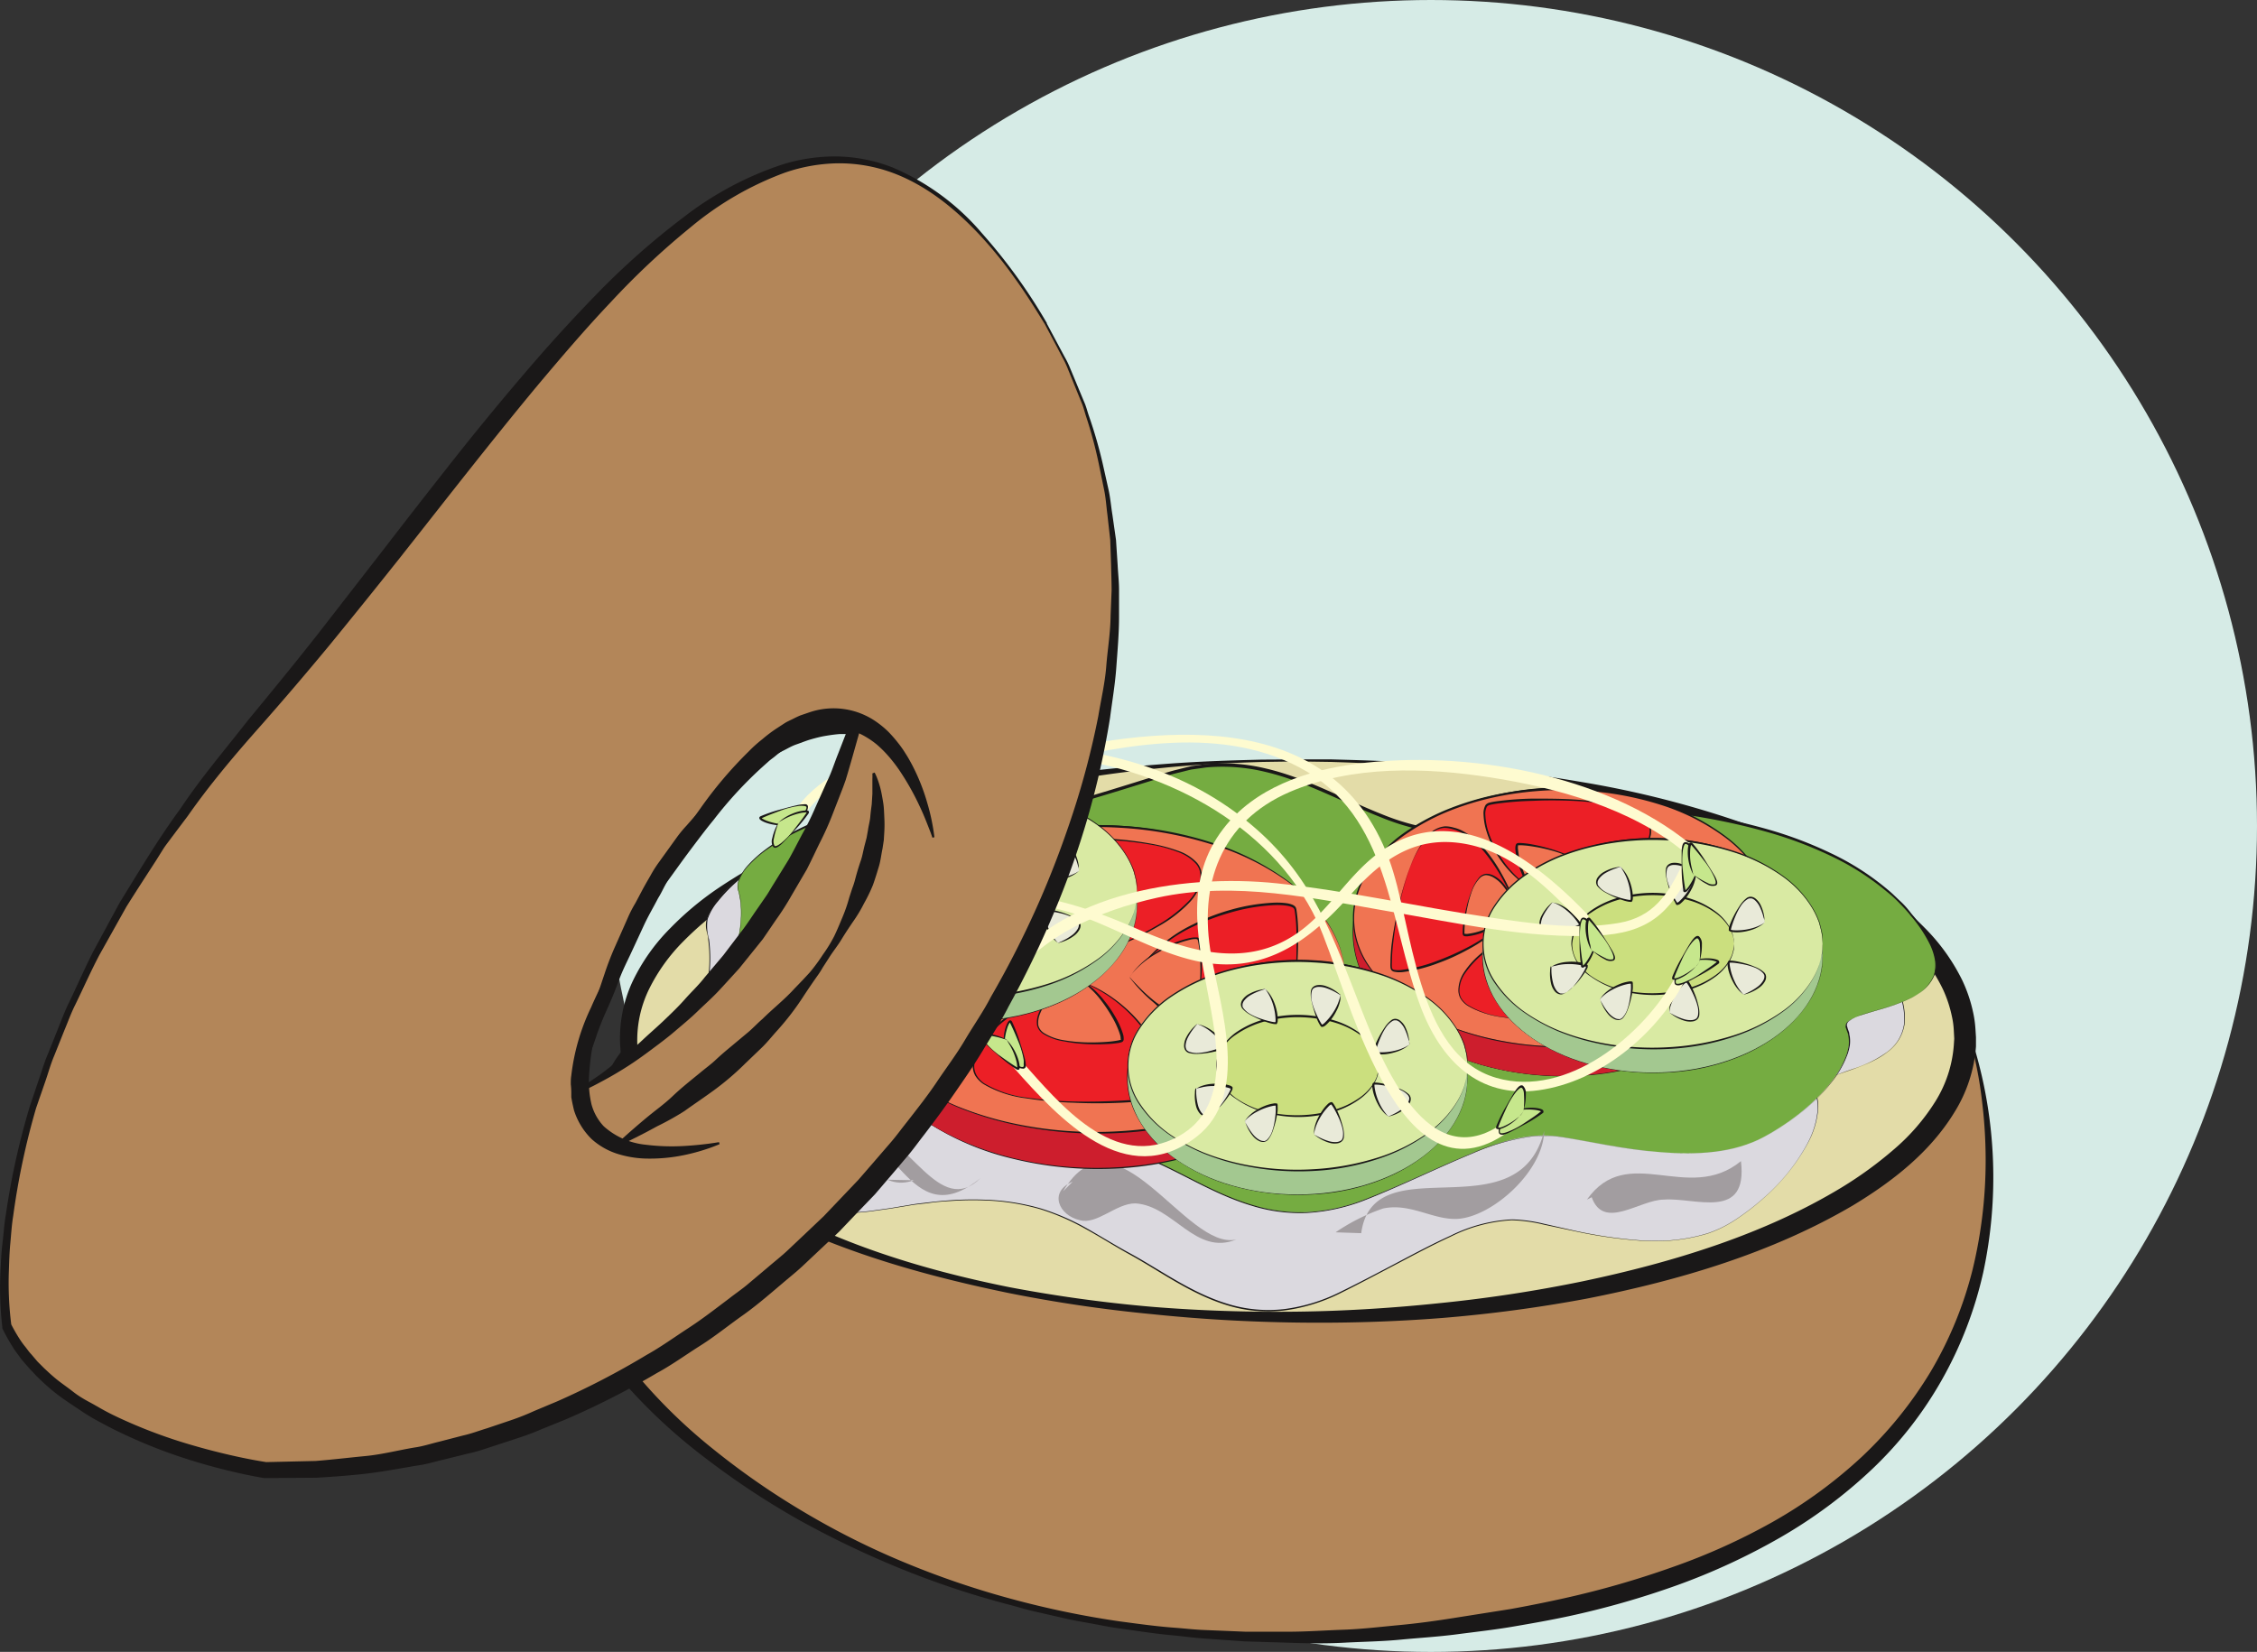 <svg xmlns="http://www.w3.org/2000/svg" viewBox="0 0 312.58 228.79"><rect x="0" y="0" width="312.58" height="228.79" fill="#333333" stroke="none"/><defs><style>.cls-1{fill:#d6ebe6;}.cls-2{fill:#b38659;}.cls-3{fill:#1a1818;}.cls-4{fill:#e3dca8;}.cls-5{fill:none;}.cls-6{fill:#dbd9df;}.cls-6,.cls-7,.cls-8{fill-rule:evenodd;}.cls-7{fill:#75ac41;}.cls-8{fill:#a29da0;}.cls-9{fill:#cd1e2d;}.cls-10{fill:#f07452;}.cls-11{fill:#ec1f26;}.cls-12{fill:#a3c890;}.cls-13{fill:#d9eaa3;}.cls-14{fill:#cbdf7e;}.cls-15{fill:#e9ead9;}.cls-16{fill:#fefbd0;}.cls-17{fill:#c6e78c;}</style></defs><title>bagel2</title><g id="Layer_2" data-name="Layer 2"><g id="Layer_3" data-name="Layer 3"><circle class="cls-1" cx="198.18" cy="114.4" r="114.4"/></g><g id="Layer_4" data-name="Layer 4"><path class="cls-2" d="M273.34,145.3s20.62,64.83-64.51,78.91S87,190.63,87,190.63s-9.32-36.3,1.17-45.33l93.48,22Z"/><path class="cls-3" d="M273.48,145.26a62.76,62.76,0,0,1,1.18,31A54.45,54.45,0,0,1,269,191a52.9,52.9,0,0,1-9.71,12.47,67.46,67.46,0,0,1-12.67,9.44,89.52,89.52,0,0,1-14.3,6.63,118.69,118.69,0,0,1-15.11,4.32c-2.56.55-5.13,1-7.71,1.44s-5.15.72-7.74,1.06-5.21.49-7.81.74-5.21.28-7.81.42-5.22.09-7.82,0l-3.91-.12-2-.06-2-.14-3.9-.28c-1.3-.09-2.59-.28-3.89-.4-2.59-.23-5.17-.64-7.74-1-1.29-.17-2.56-.45-3.84-.68s-2.57-.44-3.83-.75l-3.81-.87c-1.27-.28-2.51-.67-3.78-1a120.91,120.91,0,0,1-14.81-4.93,130.44,130.44,0,0,1-14.1-6.74A110.38,110.38,0,0,1,97.76,202a76.08,76.08,0,0,1-11.55-10.74l-.12-.15-.06-.23c-.5-1.93-.92-3.83-1.32-5.76s-.76-3.86-1.09-5.8c-.65-3.88-1.16-7.79-1.42-11.74a61.24,61.24,0,0,1,.21-11.94,26.79,26.79,0,0,1,1.42-6,13.27,13.27,0,0,1,3.53-5.38l.5-.43.66.15,46.79,10.81,23.37,5.52L182,166h-.64l23-5.31c7.65-1.77,15.3-3.55,23-5.26l23-5.18,23.15-5.07Zm-.24.22-22.66,5.92-22.84,5.82c-7.61,2-15.23,3.84-22.86,5.74L182,168.64l-.31.08-.33-.08L158,163.25l-23.37-5.48L87.9,146.58l1.15-.28a10.71,10.71,0,0,0-2.83,4.32A25.06,25.06,0,0,0,84.9,156a59,59,0,0,0-.33,11.45c.21,3.85.67,7.7,1.26,11.53q.45,2.87,1,5.73c.37,1.9.78,3.81,1.22,5.67l-.18-.38a74.72,74.72,0,0,0,10.92,10.72,105.66,105.66,0,0,0,12.7,8.79,107.81,107.81,0,0,0,13.84,6.92,119.9,119.9,0,0,0,14.66,5,126.22,126.22,0,0,0,15.18,3.15c2.56.34,5.12.7,7.7.88,1.29.1,2.57.25,3.87.3l3.87.16,1.93.08h5.81c2.58,0,5.16-.19,7.74-.28s5.15-.4,7.71-.64,5.11-.59,7.66-1l7.66-1.21q3.8-.68,7.57-1.52a126.51,126.51,0,0,0,14.8-4.25,87,87,0,0,0,14-6.3,65.26,65.26,0,0,0,12.33-9A55.53,55.53,0,0,0,267.37,190a52.73,52.73,0,0,0,5.81-14.11A64,64,0,0,0,275,160.68a66.69,66.69,0,0,0-.45-7.72A56.22,56.22,0,0,0,273.23,145.48Z"/><path class="cls-4" d="M179.6,105.32c-51.12,0-92.57,17.26-92.57,38.56s41.44,38.56,92.57,38.56,92.57-17.26,92.57-38.56S230.73,105.32,179.6,105.32Zm5.7,52.13c-16.69,0-30.21-3.36-30.21-7.5s7.43-6.21,30.21-7.5c16.66-.95,35.26-.11,35.26,4S202,157.45,185.3,157.45Z"/><path class="cls-3" d="M179.61,105.46l-4.82.07c-3.14.11-7.75.23-13.6.81a180.15,180.15,0,0,0-20.88,3.25,139.32,139.32,0,0,0-26,8.18c-2.27,1-4.57,2.09-6.83,3.33a63.09,63.09,0,0,0-6.69,4.09,44.44,44.44,0,0,0-6.13,5.17,25.11,25.11,0,0,0-4.73,6.56,16.11,16.11,0,0,0-1.66,7.9c0,.36,0,.75.07,1.09l.17,1a13.38,13.38,0,0,0,.5,2,18.28,18.28,0,0,0,.76,2c.28.66.66,1.27,1,1.92,3,5,7.81,9,13,12.3,10.61,6.58,23.2,10.58,36.08,13.16A194.93,194.93,0,0,0,159.57,181c6.64.54,13.35.75,20,.67s13.36-.5,20-1.2a194.23,194.23,0,0,0,19.6-3c12.8-2.69,25.31-6.59,35.88-13a53.74,53.74,0,0,0,7.33-5.35,28.74,28.74,0,0,0,5.67-6.59,17.08,17.08,0,0,0,2.54-7.76l.06-.92-.06-1.1a11.32,11.32,0,0,0-.27-2,17.3,17.3,0,0,0-1.25-3.76,24.45,24.45,0,0,0-4.64-6.54,43.7,43.7,0,0,0-6.08-5.18,78.7,78.7,0,0,0-13.48-7.46,137.9,137.9,0,0,0-26-8.22A180.26,180.26,0,0,0,198,106.35c-5.84-.58-10.45-.71-13.6-.82Zm0-.28,4.83,0c3.15.09,7.77.19,13.63.61a212.16,212.16,0,0,1,21.08,2.54,136.09,136.09,0,0,1,26.66,7.28A74.48,74.48,0,0,1,259.94,123a43,43,0,0,1,6.56,5.45,27.31,27.31,0,0,1,5.24,7.28,20.16,20.16,0,0,1,1.52,4.47,15.41,15.41,0,0,1,.33,2.36l.07,1.1s0,.2,0,.23v.15l0,.3,0,.6a20,20,0,0,1-3,9.14c-3.39,5.54-8.59,9.58-14.07,12.89-11.12,6.53-23.87,10.35-36.91,12.91a196.24,196.24,0,0,1-19.89,2.66c-6.69.53-13.47.73-20.17.64s-13.47-.47-20.14-1.17a195.86,195.86,0,0,1-19.78-2.92c-12.95-2.67-25.62-6.38-36.7-12.72a53.94,53.94,0,0,1-7.77-5.46A31.1,31.1,0,0,1,89,153.87c-.38-.69-.82-1.36-1.15-2.08a20.15,20.15,0,0,1-.91-2.2,15.49,15.49,0,0,1-.64-2.32L86,146.07c-.06-.39-.06-.75-.1-1.12a18.54,18.54,0,0,1,1.75-9.1,26.73,26.73,0,0,1,5.15-7.26,42.48,42.48,0,0,1,6.51-5.47,73.72,73.72,0,0,1,14.09-7.43,134.77,134.77,0,0,1,26.63-7.31c8.09-1.43,15.21-2.1,21.07-2.55s10.49-.53,13.63-.62Z"/><path class="cls-3" d="M185.3,157.59l-6,0c-1.91,0-4.24-.07-6.92-.21a57.42,57.42,0,0,1-9-1.07,26.14,26.14,0,0,1-5.08-1.55,11.9,11.9,0,0,1-2.58-1.5,5.85,5.85,0,0,1-1.21-1.26,3.57,3.57,0,0,1-.62-1.44l0-.29V150c0-.09,0,.1,0-.22l.1-.7a6.81,6.81,0,0,1,.37-1,4.89,4.89,0,0,1,1.2-1.45,7.81,7.81,0,0,1,1.42-.94c.49-.21,1-.45,1.48-.62a30.4,30.4,0,0,1,6.07-1.29c4.11-.53,8.33-.83,12.62-1.19l6.47-.54c2.16-.22,4.35-.41,6.53-.57,4.37-.34,8.75-.59,13.09-.51A72.45,72.45,0,0,1,216,142.08a16.25,16.25,0,0,1,3.19,1,6.51,6.51,0,0,1,1.65,1,4,4,0,0,1,.8.93,5.94,5.94,0,0,1,.3.68,5,5,0,0,1,.12.77s0,.43,0,.27v.14l0,.18a4.11,4.11,0,0,1-.21.7,2.71,2.71,0,0,1-.29.56,3.26,3.26,0,0,1-.29.43A7.43,7.43,0,0,1,220,150a18,18,0,0,1-2.62,1.7,42.93,42.93,0,0,1-10.2,3.72,75,75,0,0,1-8.92,1.49c-2.67.29-5,.43-6.91.54s-3.42.13-4.44.15Zm0-.28,1.56,0c1-.05,2.52-.1,4.4-.36a56.67,56.67,0,0,0,6.74-1.26c2.57-.62,5.43-1.48,8.47-2.54a61.58,61.58,0,0,0,9.43-4,15,15,0,0,0,2.12-1.45,5,5,0,0,0,.78-.77.86.86,0,0,0,.11-.17l.06-.09a0,0,0,0,0,0,0s0,.07,0,0l0-.18v-.14c0-.19,0,.21,0,.17a0,0,0,0,0,0,0s0,0,0,0a1.39,1.39,0,0,0-.18-.18,3.64,3.64,0,0,0-.9-.54,16.48,16.48,0,0,0-2.6-.86,72.18,72.18,0,0,0-12.24-1.49c-4.25-.22-8.59-.41-12.94-.45s-8.72.09-13,.43a81.46,81.46,0,0,0-12.41,1.81,30.44,30.44,0,0,0-5.56,1.77c-.42.18-.8.41-1.19.61a6.23,6.23,0,0,0-.94.73,2.62,2.62,0,0,0-.59.76c0,.11-.07.14-.12.29l-.07.7c0-.29,0-.07,0-.13v0a.32.32,0,0,1,0,.06s0,.09,0,.13a1.24,1.24,0,0,0,.18.32,3.45,3.45,0,0,0,.71.7,12,12,0,0,0,2.06,1.19,37.45,37.45,0,0,0,4.59,1.68,85,85,0,0,0,8.58,2,67.36,67.36,0,0,0,6.8.92c1.9.17,3.4.21,4.42.24Z"/><path class="cls-5" d="M151.34,142.26"/><path class="cls-3" d="M210.19,128s.36.26,1,.79a34.48,34.48,0,0,1,2.62,2.44,25.3,25.3,0,0,1,3.43,4.38,11,11,0,0,1,1.76,6.91,8.51,8.51,0,0,1-1.64,3.79l-.73.81-.38.4-.43.35-.87.71c-.31.22-.63.41-1,.62a33.08,33.08,0,0,1-8.79,3.62,84.41,84.41,0,0,1-10,2c-3.44.48-6.94.87-10.45,1.12s-7,.44-10.51.35a56.26,56.26,0,0,1-10.14-1,22.5,22.5,0,0,1-8.85-3.44,9.16,9.16,0,0,1-4-7.28,12.3,12.3,0,0,1,.06-2,17.58,17.58,0,0,1,.35-1.83,20,20,0,0,1,1.12-3.24,31.44,31.44,0,0,1,2.69-4.87c.86-1.28,1.6-2.24,2.12-2.88s.81-1,.81-1l0,0s-.29.33-.8,1-1.24,1.61-2.08,2.9a31.39,31.39,0,0,0-2.62,4.88,19.7,19.7,0,0,0-1.07,3.23,17.37,17.37,0,0,0-.33,1.81,12.14,12.14,0,0,0,0,1.92,10.49,10.49,0,0,0,.29,2,9,9,0,0,0,.79,1.9,10,10,0,0,0,1.22,1.75c.25.26.53.5.79.75l.41.38c.15.11.3.21.46.32a22.24,22.24,0,0,0,8.74,3.4,56.9,56.9,0,0,0,10.09,1c3.46.11,7,0,10.49-.26s7-.6,10.45-1.05a81,81,0,0,0,10-2.07,33,33,0,0,0,8.71-3.66,13.67,13.67,0,0,0,3.28-2.85,8.3,8.3,0,0,0,1.62-3.67,10.82,10.82,0,0,0-1.69-6.8,26.3,26.3,0,0,0-3.37-4.38,34.32,34.32,0,0,0-2.57-2.48c-.62-.54-1-.81-1-.81Z"/><path class="cls-3" d="M218.79,139.31l-2.69-.94-3.08-1.1c-1.2-.4-2.51-1-4-1.35s-3.11-.88-4.81-1.4-3.54-.91-5.43-1.35l-2.89-.64c-1-.23-2-.31-3-.47a54.25,54.25,0,0,0-6.14-.62l-3.1-.13c-1,0-2.05.07-3.07.1s-2,0-3,.17l-2.92.39a20.22,20.22,0,0,0-2.8.54c-.9.23-1.81.38-2.65.66l-2.45.83c-.8.25-1.51.64-2.23.93l-1,.46-1,.53c-.61.36-1.22.64-1.73,1l-1.46,1-1.17.94a16.23,16.23,0,0,0-1.53,1.44,7.36,7.36,0,0,0-.49.56l0,0s.15-.21.48-.58a16.41,16.41,0,0,1,1.49-1.49c.35-.29.73-.63,1.16-1l1.45-1c.51-.38,1.12-.67,1.73-1l.95-.54,1-.48c.72-.3,1.43-.71,2.23-1l2.47-.84c.85-.29,1.76-.43,2.67-.66a20.51,20.51,0,0,1,2.82-.54l2.94-.39c1-.12,2-.1,3-.16s2.05-.11,3.08,0l3.1.18a54.51,54.51,0,0,1,6.15.68c1,.16,2,.21,3,.44l2.9.6c1.9.41,3.76.74,5.46,1.28s3.33,1,4.82,1.42,2.81,1,4,1.4l3.06,1.15,2.66,1Z"/><path class="cls-6" d="M97.91,156.8s5.43,14.27,25.29,10.59,25.07,1.74,33.31,6.28,16.12,11.86,29.37,5.23,19-11.07,26.15-9.72,19.7,5.28,27.94,0,13.28-13.55,11.47-17.79,21.12-1.9,8.59-19.11-41.55-17.22-43-17.22-11.46,6.28-23.28,3.84-21.49-14.65-35.82-9.42-29.48,11.38-37.25,7.1-24.07,7-22.78,12.18-.5,13.48-4.08,16.11S87.67,151.45,97.91,156.8Z"/><path class="cls-3" d="M97.93,156.8a8.62,8.62,0,0,0,.52,1.07,17.25,17.25,0,0,0,1.94,2.86,19.23,19.23,0,0,0,4.12,3.74,21,21,0,0,0,6.92,2.9,27.14,27.14,0,0,0,9.31.32l2.58-.36,2.68-.45c.91-.17,1.84-.25,2.79-.37s1.91-.2,2.9-.27a43.88,43.88,0,0,1,6.11,0,31.55,31.55,0,0,1,6.37,1.14,32.54,32.54,0,0,1,6.25,2.7c2,1.12,4,2.39,6.18,3.56,4.25,2.33,8.38,5.41,13.39,6.94a19.17,19.17,0,0,0,7.83.74,24.23,24.23,0,0,0,7.79-2.38c2.5-1.22,5-2.54,7.52-3.87s5.07-2.7,7.73-3.91a21.58,21.58,0,0,1,8.53-2.27,21.18,21.18,0,0,1,4.46.61l4.43,1a64.42,64.42,0,0,0,9.06,1.31,25.35,25.35,0,0,0,9.18-1,16.88,16.88,0,0,0,4.16-2.11,33.57,33.57,0,0,0,3.71-2.9,27,27,0,0,0,5.9-7.38,11.81,11.81,0,0,0,1.42-4.51,4.87,4.87,0,0,0,0-1.19,4.68,4.68,0,0,0-.28-1.15,1.68,1.68,0,0,1-.12-.6,1.11,1.11,0,0,1,.21-.59,3,3,0,0,1,1-.74,47.13,47.13,0,0,1,4.51-1.72,16.49,16.49,0,0,0,4.27-2.17,5.78,5.78,0,0,0,2.41-4,9.26,9.26,0,0,0-.91-4.66,23.85,23.85,0,0,0-2.42-4.17c-.44-.68-1-1.29-1.46-1.93s-1.06-1.22-1.61-1.8a42.05,42.05,0,0,0-16.42-9.92,75.65,75.65,0,0,0-18.78-3.81c-1.58-.12-3.17-.21-4.75-.22a2.62,2.62,0,0,0-1.11.24l-1.1.44c-.73.3-1.46.61-2.2.89a40.84,40.84,0,0,1-9.1,2.49,29.63,29.63,0,0,1-9.31-.11,32.5,32.5,0,0,1-8.66-3c-5.44-2.67-10.53-6-16.24-7.25a19.53,19.53,0,0,0-8.54-.11,69.47,69.47,0,0,0-8,2.66c-5.22,1.91-10.32,3.77-15.39,5.1a51.38,51.38,0,0,1-7.59,1.46,19.42,19.42,0,0,1-7.41-.49c-1.18-.33-2.23-1-3.33-1.36a9.67,9.67,0,0,0-3.44-.37,19.59,19.59,0,0,0-6.52,1.69,29.42,29.42,0,0,0-5.58,3.19,21.39,21.39,0,0,0-4.42,4.15A7.37,7.37,0,0,0,98,127.32a6.33,6.33,0,0,0,.19,2.75,20.23,20.23,0,0,1,0,5.33c-.48,3.37-1.52,6.48-3.4,8.64a10.64,10.64,0,0,1-1.56,1.36,10,10,0,0,0-1.39,1.36A4.09,4.09,0,0,0,90.75,150a5.13,5.13,0,0,0,1.37,2.66,7.77,7.77,0,0,0,.94.94,8.45,8.45,0,0,0,.93.76,17.82,17.82,0,0,0,1.65,1.14c.48.32.91.55,1.25.74l1,.58Zm0,0-1-.57c-.34-.19-.77-.42-1.25-.74A17.85,17.85,0,0,1,94,154.36a8.45,8.45,0,0,1-.93-.76,7.9,7.9,0,0,1-.94-.94A5.18,5.18,0,0,1,90.69,150a4.16,4.16,0,0,1,1.1-3.28,10.06,10.06,0,0,1,1.39-1.37A10.47,10.47,0,0,0,94.73,144c1.86-2.14,2.88-5.24,3.35-8.59a20.14,20.14,0,0,0,0-5.29c0-.45-.18-.91-.26-1.37a3.17,3.17,0,0,1,.06-1.44,7.51,7.51,0,0,1,1.35-2.59,21.54,21.54,0,0,1,4.44-4.19,29.67,29.67,0,0,1,5.61-3.23,19.74,19.74,0,0,1,6.58-1.73,9.9,9.9,0,0,1,3.52.37c1.16.37,2.17,1,3.33,1.35a19.19,19.19,0,0,0,7.32.46,51.25,51.25,0,0,0,7.54-1.48c5.05-1.34,10.14-3.19,15.37-5.1a69.59,69.59,0,0,1,8-2.67,19.8,19.8,0,0,1,8.65.12c5.78,1.29,10.89,4.62,16.3,7.28a32.24,32.24,0,0,0,8.59,3,29.35,29.35,0,0,0,9.22.11,40.56,40.56,0,0,0,9-2.47c.74-.28,1.46-.59,2.19-.89l1.11-.45a2.86,2.86,0,0,1,1.2-.26c1.59,0,3.18.1,4.77.23A76,76,0,0,1,240.9,119a42.25,42.25,0,0,1,16.47,10c.56.59,1.1,1.2,1.62,1.82s1,1.26,1.46,1.94a23.91,23.91,0,0,1,2.43,4.21,9.4,9.4,0,0,1,.91,4.74,5.92,5.92,0,0,1-2.47,4.06c-2.63,2-5.93,2.53-8.81,3.88a2.92,2.92,0,0,0-.93.71,1.1,1.1,0,0,0-.08,1.09,4.77,4.77,0,0,1,.28,1.18,5,5,0,0,1,0,1.21,11.9,11.9,0,0,1-1.44,4.55,27.56,27.56,0,0,1-5.92,7.41,33.69,33.69,0,0,1-3.72,2.92,17,17,0,0,1-4.18,2.13,25.52,25.52,0,0,1-9.22,1,64.79,64.79,0,0,1-9.09-1.3l-4.43-.94a21,21,0,0,0-4.42-.6,21.42,21.42,0,0,0-8.45,2.27c-2.65,1.22-5.19,2.59-7.72,3.92s-5,2.65-7.51,3.89a24.47,24.47,0,0,1-7.86,2.42,19.13,19.13,0,0,1-7.93-.75c-5.06-1.56-9.19-4.67-13.42-7-2.13-1.17-4.13-2.46-6.16-3.57a32.35,32.35,0,0,0-6.21-2.7,31.45,31.45,0,0,0-6.33-1.15,43.66,43.66,0,0,0-6.09,0c-1,.06-2,.13-2.89.26s-1.88.19-2.79.36l-2.68.44-2.59.36a27.22,27.22,0,0,1-9.34-.35,21,21,0,0,1-6.93-2.92,19.24,19.24,0,0,1-4.12-3.76,17.33,17.33,0,0,1-1.94-2.87A8.66,8.66,0,0,1,97.9,156.81Z"/><path class="cls-7" d="M102.22,146.95s5.43,12.08,25.29,9,25.07,1.48,33.31,5.31,16.12,10,29.37,4.43,19-9.37,26.15-8.22,19.7,4.46,27.94,0,13.28-11.46,11.47-15,21.12-1.6,8.59-16.17-41.55-14.57-43-14.57-11.46,5.31-23.28,3.25-21.49-12.39-35.82-8-29.48,9.63-37.25,6-24.07,6-22.78,10.31-.5,11.4-4.08,13.63S92,142.42,102.22,146.95Z"/><path class="cls-3" d="M102.23,146.94a8.43,8.43,0,0,0,.57,1,16.43,16.43,0,0,0,2.12,2.57,19.61,19.61,0,0,0,4.33,3.16,22.39,22.39,0,0,0,6.88,2.27c.68.09,1.36.25,2.08.29l2.2.13c.75,0,1.52,0,2.31,0l1.19,0,1.21-.14c1.63-.18,3.33-.4,5.09-.66.88-.14,1.78-.21,2.7-.31s1.85-.18,2.8-.23a42.16,42.16,0,0,1,12.07.77,33.37,33.37,0,0,1,6.22,2.1c2.05.91,4.08,2,6.19,3,4.26,1.93,8.43,4.56,13.27,6a22.77,22.77,0,0,0,7.56,1,25.89,25.89,0,0,0,7.69-1.65c5-1.92,9.94-4.37,15.15-6.52a30.77,30.77,0,0,1,8.2-2.34,17.18,17.18,0,0,1,4.34.11c1.43.24,2.86.51,4.3.77,2.88.53,5.78,1,8.74,1.29a35.62,35.62,0,0,0,8.93-.15,20.6,20.6,0,0,0,4.35-1.16,26.31,26.31,0,0,0,4-2.18,30.2,30.2,0,0,0,3.64-2.75,23.08,23.08,0,0,0,3.16-3.31,13.55,13.55,0,0,0,2.24-4,8.21,8.21,0,0,0,.27-1.11,5.06,5.06,0,0,0,0-1.14,5.64,5.64,0,0,0-.09-.56l-.2-.54c-.05-.2-.17-.35-.13-.58a.82.82,0,0,1,.27-.54,5.74,5.74,0,0,1,2.09-1c.74-.24,1.48-.45,2.23-.67a26.65,26.65,0,0,0,4.36-1.59,6.13,6.13,0,0,0,3.24-3.13,4.68,4.68,0,0,0,.16-2.27,8.2,8.2,0,0,0-.74-2.18,18.84,18.84,0,0,0-2.59-3.85c-.47-.61-1-1.16-1.56-1.74s-1.11-1.09-1.72-1.57a36,36,0,0,0-7.84-5,55,55,0,0,0-8.71-3.28,87.94,87.94,0,0,0-18.23-3.1c-1.53-.1-3.06-.18-4.59-.2a5,5,0,0,0-2.18.45l-2.16.75a48.75,48.75,0,0,1-8.83,2.16,34.66,34.66,0,0,1-9,.14,33.31,33.31,0,0,1-8.56-2.25c-5.44-2.15-10.51-5-16-6.29a25.18,25.18,0,0,0-8.24-.61l-2,.28c-.66.15-1.32.33-2,.49-1.31.32-2.59.78-3.87,1.16-5.12,1.59-10.1,3.15-15,4.36s-9.76,2.12-14.47,1.77a15.94,15.94,0,0,1-3.43-.66,21,21,0,0,0-3.2-1.08,15.53,15.53,0,0,0-6.46.37A30.13,30.13,0,0,0,105.76,118a16.15,16.15,0,0,0-2.07,1.88,5.86,5.86,0,0,0-1.39,2.26c-.3.86.23,1.68.26,2.54a12.7,12.7,0,0,1,.09,2.52,14.48,14.48,0,0,1-3,8.4c-.86,1.1-2.12,1.61-3,2.42a6.1,6.1,0,0,0-1.17,1.3,2.82,2.82,0,0,0-.44,1.54,3.78,3.78,0,0,0,1.32,2.51,7.05,7.05,0,0,0,1,.84,8.09,8.09,0,0,0,.95.66,18.35,18.35,0,0,0,1.67,1c.48.28.91.47,1.25.63l1,.49Zm0,0-1-.48c-.34-.16-.77-.35-1.26-.63a18.62,18.62,0,0,1-1.67-1,8.3,8.3,0,0,1-1-.66,7.08,7.08,0,0,1-1-.84A3.83,3.83,0,0,1,95,140.83a2.87,2.87,0,0,1,.44-1.58,6.12,6.12,0,0,1,1.18-1.32c.91-.82,2.15-1.33,3-2.42a14.4,14.4,0,0,0,3-8.35,12.68,12.68,0,0,0-.1-2.5,9.26,9.26,0,0,0-.26-1.26,2.31,2.31,0,0,1,0-1.33,6,6,0,0,1,1.41-2.32,16.28,16.28,0,0,1,2.08-1.9,30.27,30.27,0,0,1,10.86-5.25,15.73,15.73,0,0,1,6.54-.39,20.91,20.91,0,0,1,3.23,1.08,15.72,15.72,0,0,0,3.38.64c4.66.33,9.5-.62,14.38-1.81s9.87-2.76,15-4.36c1.29-.38,2.55-.84,3.88-1.16.66-.16,1.33-.34,2-.49l2-.28a25.45,25.45,0,0,1,8.33.62c5.54,1.29,10.61,4.17,16,6.31a33,33,0,0,0,8.49,2.24,34.4,34.4,0,0,0,8.91-.13,48.33,48.33,0,0,0,8.79-2.14l2.16-.75a5.27,5.27,0,0,1,2.27-.46c1.53,0,3.07.1,4.6.2a88.16,88.16,0,0,1,18.27,3.15,55.11,55.11,0,0,1,8.74,3.31,36.2,36.2,0,0,1,7.87,5.05c.61.49,1.15,1.06,1.73,1.59s1.08,1.12,1.56,1.75a19,19,0,0,1,2.61,3.89,8.36,8.36,0,0,1,.75,2.23,4.82,4.82,0,0,1-.17,2.34,6.27,6.27,0,0,1-3.31,3.2,26.65,26.65,0,0,1-4.38,1.59c-.74.22-1.49.43-2.22.66a5.66,5.66,0,0,0-2,1,.71.71,0,0,0-.24.46c0,.16.08.37.12.54l.2.55c0,.19.06.39.09.58a5.11,5.11,0,0,1,0,1.17,7.91,7.91,0,0,1-.28,1.13,13.67,13.67,0,0,1-2.26,4,24,24,0,0,1-3.18,3.32,30.3,30.3,0,0,1-3.65,2.77,26.38,26.38,0,0,1-4,2.2,20.76,20.76,0,0,1-4.37,1.18,35.78,35.78,0,0,1-9,.17c-3-.27-5.88-.75-8.75-1.28-1.44-.26-2.87-.53-4.3-.76a17,17,0,0,0-4.29-.1,30.61,30.61,0,0,0-8.15,2.34c-5.2,2.15-10.13,4.61-15.14,6.56A26.12,26.12,0,0,1,181,168a22.54,22.54,0,0,1-7.64-1c-4.88-1.46-9-4.1-13.29-6-2.11-1-4.13-2.1-6.17-3a33.27,33.27,0,0,0-6.18-2.11,42,42,0,0,0-12-.8q-1.42.06-2.79.22c-.91.1-1.81.16-2.69.3-1.76.25-3.46.47-5.09.65l-1.21.14-1.2,0c-.79,0-1.56.07-2.32,0l-2.21-.14c-.72,0-1.41-.2-2.08-.29a22.46,22.46,0,0,1-6.89-2.3,19.66,19.66,0,0,1-4.33-3.18,16.53,16.53,0,0,1-2.11-2.58A8.2,8.2,0,0,1,102.21,147Z"/><path class="cls-8" d="M188.52,170.8c1.7-12.43,21.73.24,25.34-14.17-.09,5.55-7.13,11.89-12,12.19-3.43.17-6.49-2.24-10.31-1.44a27.33,27.33,0,0,0-6.58,3.3"/><path class="cls-8" d="M147.23,165c7.33-12.33,17,8.33,24,6.67-5.67,2.33-8.67-4.67-14-5-2.67,0-5.33,3-7.67,2.33-3-.67-4.33-4-1-5.33"/><path class="cls-8" d="M219.78,166.15c5.67-8,14,.67,21.33-5.33,1,8.33-6.33,5-10.67,5.33-3.33,0-8.33,4.33-10-.33"/><path class="cls-8" d="M103.73,163c3.37-3.63,10.76-7.49,16-6.83,6.13.94,10.35,12.64,16.07,7-10.29,8.38-11.63-8.6-20.22-5.62-4,1.71-7.14,9.37-13.17,5.74,3.41-1.4,9.33-3.74,12.76-3.65,4.92.07,6.65,5.55,11.4,3.83"/><path class="cls-3" d="M186.32,138.08l-.14,2.06a23.76,23.76,0,0,1-.48,2.44,13,13,0,0,1-.51,1.49,9.69,9.69,0,0,1-.7,1.64,22.07,22.07,0,0,1-5.59,7.1,34.64,34.64,0,0,1-10.11,6,44.5,44.5,0,0,1-13.6,3,49.58,49.58,0,0,1-15.45-1.45A37.14,37.14,0,0,1,125,152.92a23.25,23.25,0,0,1-5.43-6.57,16.7,16.7,0,0,1,0-16.57,23.3,23.3,0,0,1,5.41-6.61,37,37,0,0,1,14.81-7.37,49.64,49.64,0,0,1,15.46-1.42,44.75,44.75,0,0,1,13.6,3,34.66,34.66,0,0,1,10.11,6,22.06,22.06,0,0,1,5.59,7.1,9.84,9.84,0,0,1,.7,1.64,13.11,13.11,0,0,1,.51,1.49,23.37,23.37,0,0,1,.48,2.44Zm0,0-.16-2.06a23.3,23.3,0,0,0-.49-2.43,12.62,12.62,0,0,0-.52-1.48,9.71,9.71,0,0,0-.71-1.63,22,22,0,0,0-5.61-7,34.36,34.36,0,0,0-10.1-5.89,46.39,46.39,0,0,0-13.53-2.9,49.39,49.39,0,0,0-15.39,1.41,36.88,36.88,0,0,0-14.72,7.31,23.09,23.09,0,0,0-5.39,6.52,16.53,16.53,0,0,0,0,16.41,23.13,23.13,0,0,0,5.37,6.56,36.77,36.77,0,0,0,14.75,7.3,49.48,49.48,0,0,0,15.4,1.38,46.69,46.69,0,0,0,13.54-2.92,34.4,34.4,0,0,0,10.1-5.89,22,22,0,0,0,5.61-7,9.72,9.72,0,0,0,.71-1.63,13.06,13.06,0,0,0,.52-1.48,23.18,23.18,0,0,0,.49-2.43Z"/><ellipse class="cls-3" cx="151.85" cy="138.08" rx="34.45" ry="23.68"/><ellipse class="cls-9" cx="151.85" cy="138.08" rx="34.45" ry="23.68"/><ellipse class="cls-10" cx="151.85" cy="135.65" rx="34.45" ry="21.25"/><path class="cls-3" d="M186.32,135.65l-.16,2c-.1.64-.32,1.42-.54,2.33a17.57,17.57,0,0,1-1.37,2.93,21.68,21.68,0,0,1-5.9,6.4,36.27,36.27,0,0,1-10.09,5.14,49.35,49.35,0,0,1-13.19,2.47,54.64,54.64,0,0,1-14.91-1.22,46.86,46.86,0,0,1-7.56-2.36,37.88,37.88,0,0,1-7.08-3.95,23.33,23.33,0,0,1-5.73-5.88,13.83,13.83,0,0,1,0-15.73,23.39,23.39,0,0,1,5.71-5.92,37.17,37.17,0,0,1,7.1-3.95,46.88,46.88,0,0,1,7.57-2.35,54.73,54.73,0,0,1,14.92-1.19,49.75,49.75,0,0,1,13.19,2.48A36.27,36.27,0,0,1,178.35,122a21.69,21.69,0,0,1,5.9,6.4,17.67,17.67,0,0,1,1.37,2.93c.22.92.45,1.69.54,2.33Zm0,0-.17-2c-.1-.64-.33-1.41-.56-2.32a17.57,17.57,0,0,0-1.39-2.91,21.58,21.58,0,0,0-5.91-6.34,36,36,0,0,0-10.08-5A52,52,0,0,0,155,114.64a54.48,54.48,0,0,0-14.86,1.17,46.61,46.61,0,0,0-7.53,2.33,37.43,37.43,0,0,0-7.05,3.91,23.21,23.21,0,0,0-5.69,5.84,13.67,13.67,0,0,0,0,15.55,23.23,23.23,0,0,0,5.67,5.88,36.67,36.67,0,0,0,7.07,3.91,46.63,46.63,0,0,0,7.54,2.32A54.54,54.54,0,0,0,155,156.68a52.39,52.39,0,0,0,13.14-2.43,36.05,36.05,0,0,0,10.08-5.05,21.58,21.58,0,0,0,5.91-6.34,17.57,17.57,0,0,0,1.39-2.91c.22-.91.46-1.68.56-2.32Z"/><path class="cls-11" d="M148.93,135.65s-14.66,6-14.14,12.3,25.17,4.83,26.9,3.79S159.27,138.86,148.93,135.65Z"/><path class="cls-3" d="M148.93,135.66s-1,.43-2.73,1.29c-.86.44-1.89,1-3,1.66a35.26,35.26,0,0,0-3.73,2.49,15.7,15.7,0,0,0-3.66,3.78,5.2,5.2,0,0,0-.88,2.67,2.59,2.59,0,0,0,.33,1.4,3.8,3.8,0,0,0,1,1.07,14.93,14.93,0,0,0,5.95,2,52.06,52.06,0,0,0,6.53.54c2.2.05,4.4,0,6.55-.12,1.08-.06,2.15-.13,3.2-.25a15.29,15.29,0,0,0,3-.53c.43-.19.41-.74.4-1.22a7.11,7.11,0,0,0-.25-1.45,15.24,15.24,0,0,0-1-2.69,22.8,22.8,0,0,0-2.86-4.44,20,20,0,0,0-6.09-5,18.8,18.8,0,0,0-2-.91Zm0,0,.75.25a19.3,19.3,0,0,1,2.07.86,19.9,19.9,0,0,1,6.22,5,20.76,20.76,0,0,1,2.92,4.48,15.49,15.49,0,0,1,1,2.74,7.22,7.22,0,0,1,.26,1.51,3.19,3.19,0,0,1,0,.8,1.29,1.29,0,0,1-.17.41.55.55,0,0,1-.14.16.42.42,0,0,1-.1.07l-.1,0a15.13,15.13,0,0,1-3.13.55q-1.59.16-3.22.24c-2.17.1-4.37.11-6.57,0a52.4,52.4,0,0,1-6.54-.6,15.3,15.3,0,0,1-6-2,3.92,3.92,0,0,1-1.09-1.11,2.77,2.77,0,0,1-.37-1.49,5.41,5.41,0,0,1,.88-2.79,14.45,14.45,0,0,1,3.72-3.83,35.23,35.23,0,0,1,3.78-2.46c1.17-.66,2.21-1.2,3.08-1.62,1.74-.82,2.77-1.22,2.77-1.22h0Z"/><path class="cls-11" d="M157,135.65s10.36,12.5,16.71,13.05,6.37-21,5.64-22.83S161.94,126,157,135.65Z"/><path class="cls-3" d="M157,135.64c.05.06.78.91,2.09,2.3a72.71,72.71,0,0,0,5.92,5.71,34.76,34.76,0,0,0,4.41,3.26,13.48,13.48,0,0,0,2.68,1.3,3.77,3.77,0,0,0,3,.11,5.08,5.08,0,0,0,2.05-2.38,16.26,16.26,0,0,0,1.13-3.11,42.25,42.25,0,0,0,1.06-6.68,65.54,65.54,0,0,0,.21-6.77,22,22,0,0,0-.25-3.29l-.05-.18-.1-.14a1.22,1.22,0,0,0-.29-.16,3.05,3.05,0,0,0-.76-.18,9.44,9.44,0,0,0-1.58-.07,26.18,26.18,0,0,0-6,1,32.28,32.28,0,0,0-5.13,1.91,20,20,0,0,0-6.57,4.82,14.52,14.52,0,0,0-1.36,1.86Zm0,0,.39-.72a14.72,14.72,0,0,1,1.31-1.9,20,20,0,0,1,6.55-5,28.45,28.45,0,0,1,5.16-2,26.41,26.41,0,0,1,6.08-1,9.74,9.74,0,0,1,1.63.07,3.29,3.29,0,0,1,.82.2,1.19,1.19,0,0,1,.41.25,1.47,1.47,0,0,1,.13.2l.06.21a20.89,20.89,0,0,1,.25,3.34,65.47,65.47,0,0,1-.31,6.79,42.31,42.31,0,0,1-1.13,6.69,17.67,17.67,0,0,1-1.11,3.14,5.21,5.21,0,0,1-2.09,2.47,3.92,3.92,0,0,1-3.11-.07,13.69,13.69,0,0,1-2.73-1.29,29,29,0,0,1-4.43-3.29c-1.3-1.12-2.42-2.21-3.4-3.19s-1.81-1.86-2.47-2.61c-1.33-1.49-2-2.37-2-2.37h0Z"/><path class="cls-11" d="M150.52,132.63s16.27-5.22,15.81-11.57S141.21,116,139.47,117,140.21,129.3,150.52,132.63Z"/><path class="cls-3" d="M150.52,132.61s1-.35,2.81-1.07a50.16,50.16,0,0,0,7.12-3.48,20,20,0,0,0,4.15-3.23,6.48,6.48,0,0,0,1.48-2.41,3.64,3.64,0,0,0,.15-1.44,2.53,2.53,0,0,0-.59-1.34,6.28,6.28,0,0,0-2.57-1.66,19.29,19.29,0,0,0-3.07-.88,46.24,46.24,0,0,0-6.49-.74c-2.19-.1-4.38-.11-6.53,0a52.78,52.78,0,0,0-6.3.51c-.25,0-.5.09-.74.15a.83.83,0,0,0-.57.32,2.6,2.6,0,0,0-.26,1.36,10.42,10.42,0,0,0,.51,2.8,17.82,17.82,0,0,0,2.33,4.7,17,17,0,0,0,5.82,5.24,17.67,17.67,0,0,0,2,.94Zm0,0-.75-.25a17.92,17.92,0,0,1-2-.88,17,17,0,0,1-6-5.21,16.65,16.65,0,0,1-2.4-4.76,10.68,10.68,0,0,1-.52-2.88,2.75,2.75,0,0,1,.33-1.54,1.1,1.1,0,0,1,.71-.41c.25-.07.51-.11.76-.16a51.2,51.2,0,0,1,6.33-.49c2.16,0,4.36,0,6.55.13a46.26,46.26,0,0,1,6.5.81,21.24,21.24,0,0,1,3.1.86,6.39,6.39,0,0,1,2.65,1.67,3,3,0,0,1,.5,2.93,6.68,6.68,0,0,1-1.49,2.51,17.84,17.84,0,0,1-4.2,3.27,48.22,48.22,0,0,1-7.19,3.41c-1.8.68-2.85,1-2.85,1h0Z"/><path class="cls-11" d="M144.27,134.15S140,121.69,133,120.74s-10.08,21.82-9.22,23.42S139.13,141.7,144.27,134.15Z"/><path class="cls-3" d="M144.26,134.15c0-.05-.38-1.06-1.16-2.71-.41-.85-.91-1.88-1.57-3a24.07,24.07,0,0,0-2.5-3.61,13,13,0,0,0-3.94-3.28,5.68,5.68,0,0,0-1.29-.49l-.69-.17a3.74,3.74,0,0,0-.71-.06,3.94,3.94,0,0,0-2.53,1.28,15.54,15.54,0,0,0-3.1,5.32,46.38,46.38,0,0,0-1.78,6.17,60.67,60.67,0,0,0-1,6.34,28.6,28.6,0,0,0-.2,3.13,5,5,0,0,0,.05.75.9.9,0,0,0,.08.3.5.5,0,0,0,.26.17,4.2,4.2,0,0,0,1.46.06,24.85,24.85,0,0,0,5.6-1.44,41.76,41.76,0,0,0,4.76-2.09,26.65,26.65,0,0,0,6.37-4.44,16.19,16.19,0,0,0,1.47-1.61Zm0,0-.45.63a16.29,16.29,0,0,1-1.43,1.66,26.4,26.4,0,0,1-6.33,4.57,34.94,34.94,0,0,1-4.78,2.14,25.19,25.19,0,0,1-5.67,1.44,4.41,4.41,0,0,1-1.57-.07.83.83,0,0,1-.37-.25,1,1,0,0,1-.14-.43,5.35,5.35,0,0,1-.05-.79,26.93,26.93,0,0,1,.21-3.16,60.84,60.84,0,0,1,1.13-6.34,46.47,46.47,0,0,1,1.84-6.17,16,16,0,0,1,3.08-5.4,4.09,4.09,0,0,1,2.65-1.36,4,4,0,0,1,.73,0l.71.17a5.87,5.87,0,0,1,1.33.49,12.19,12.19,0,0,1,4,3.35,24.18,24.18,0,0,1,2.48,3.66,33.38,33.38,0,0,1,1.54,3c.76,1.73,1.09,2.76,1.09,2.76h0Z"/><path class="cls-10" d="M144.27,134.18s-1.8-5.26-4.77-5.66-4.25,9.21-3.89,9.88S142.1,137.36,144.27,134.18Z"/><path class="cls-3" d="M144.26,134.17s-.17-.45-.51-1.13a13.08,13.08,0,0,0-1.74-2.76,5.61,5.61,0,0,0-1.65-1.36,2.78,2.78,0,0,0-1.1-.3,1.6,1.6,0,0,0-1,.51,6.45,6.45,0,0,0-1.32,2.22,19.38,19.38,0,0,0-.73,2.6,25.8,25.8,0,0,0-.41,2.67,12.24,12.24,0,0,0-.07,1.31,2,2,0,0,0,0,.31s0,.1,0,.08.05,0,.07,0a1.72,1.72,0,0,0,.58,0,10.85,10.85,0,0,0,2.34-.6,19,19,0,0,0,2-.86,11.33,11.33,0,0,0,2.7-1.84,6.7,6.7,0,0,0,.63-.66Zm0,0-.18.27a7,7,0,0,1-.59.71,11.08,11.08,0,0,1-2.66,2,14,14,0,0,1-2,.92,10.3,10.3,0,0,1-2.41.62,1.92,1.92,0,0,1-.7,0,.47.47,0,0,1-.19-.13.46.46,0,0,1-.08-.22,2.26,2.26,0,0,1,0-.35,11.26,11.26,0,0,1,.1-1.34,25.71,25.71,0,0,1,.5-2.68,19.78,19.78,0,0,1,.8-2.6,6.86,6.86,0,0,1,1.29-2.3,1.8,1.8,0,0,1,1.15-.6,2.72,2.72,0,0,1,1.2.3,5,5,0,0,1,1.71,1.44,12.45,12.45,0,0,1,1.68,2.86c.3.74.44,1.18.44,1.18h0Z"/><path class="cls-10" d="M148.86,133.5s6-1.81,6.57-5.14-10.2-5.17-11-4.79S145.36,130.92,148.86,133.5Z"/><path class="cls-3" d="M148.86,133.48s.51-.17,1.3-.53a14.7,14.7,0,0,0,3.19-1.84,6.25,6.25,0,0,0,1.61-1.8,3.15,3.15,0,0,0,.39-1.24,1.8,1.8,0,0,0-.54-1.19,7.26,7.26,0,0,0-2.45-1.58,21.73,21.73,0,0,0-2.9-.93,28.78,28.78,0,0,0-3-.58,13.81,13.81,0,0,0-1.48-.14,2.39,2.39,0,0,0-.35,0c-.05,0-.11,0-.1,0s0,.06-.06.09a2,2,0,0,0,0,.66,12.24,12.24,0,0,0,.58,2.67,21,21,0,0,0,.89,2.3,12.8,12.8,0,0,0,2,3.11,7.62,7.62,0,0,0,.73.74Zm0,0-.3-.22a7.63,7.63,0,0,1-.78-.7,12.48,12.48,0,0,1-2.1-3.08,15.78,15.78,0,0,1-1-2.31,11.54,11.54,0,0,1-.6-2.74,2.16,2.16,0,0,1,.07-.78.5.5,0,0,1,.15-.2.51.51,0,0,1,.25-.08,2.65,2.65,0,0,1,.39,0,12.85,12.85,0,0,1,1.51.17,29.16,29.16,0,0,1,3,.67,22.05,22.05,0,0,1,2.9,1,7.69,7.69,0,0,1,2.54,1.55,2,2,0,0,1,.63,1.32,3.07,3.07,0,0,1-.38,1.34,5.71,5.71,0,0,1-1.68,1.86,14,14,0,0,1-3.28,1.78c-.84.32-1.34.45-1.34.45h0Z"/><path class="cls-10" d="M156.45,135.35s3.9,5,7.27,5.3,2.7-9.8,2.25-10.54S158.72,131.65,156.45,135.35Z"/><path class="cls-3" d="M156.47,135.35s.35.42.93,1a22.46,22.46,0,0,0,2.68,2.45,11.93,11.93,0,0,0,2.05,1.26,5.28,5.28,0,0,0,1.23.41,1.46,1.46,0,0,0,1.27-.16,4.09,4.09,0,0,0,1.3-2.48,17.11,17.11,0,0,0,.31-3,26.21,26.21,0,0,0-.11-3,11.86,11.86,0,0,0-.2-1.44c-.06-.28-.08-.32-.34-.33a3.2,3.2,0,0,0-.67.07,17,17,0,0,0-4.72,1.91,12.6,12.6,0,0,0-2.87,2.2,7.82,7.82,0,0,0-.66.77Zm0,0,.19-.31a8,8,0,0,1,.62-.82,12.37,12.37,0,0,1,2.83-2.33,16,16,0,0,1,2.17-1.14,12.72,12.72,0,0,1,2.62-.85,3.42,3.42,0,0,1,.74-.06l.21,0a.49.49,0,0,1,.22.12.91.91,0,0,1,.16.4,11.15,11.15,0,0,1,.18,1.48,26.33,26.33,0,0,1,0,3,17.2,17.2,0,0,1-.38,3,4.29,4.29,0,0,1-1.3,2.59,1.58,1.58,0,0,1-.69.28,2.57,2.57,0,0,1-.7,0,4.68,4.68,0,0,1-1.29-.4,9.58,9.58,0,0,1-2.09-1.3,20.71,20.71,0,0,1-2.63-2.54c-.57-.67-.87-1.08-.87-1.08h0Z"/><path class="cls-10" d="M149,135.35s-5.48,3-5.34,6.41,11.06,2.91,11.74,2.37S152.93,137.13,149,135.35Z"/><path class="cls-3" d="M149,135.37s-.47.28-1.16.79a14.75,14.75,0,0,0-2.73,2.47,6.3,6.3,0,0,0-1.19,2.1,3.16,3.16,0,0,0-.12,1.29,1.81,1.81,0,0,0,.77,1.05,7.28,7.28,0,0,0,2.73,1,22,22,0,0,0,3,.3,29,29,0,0,0,3-.07,13.77,13.77,0,0,0,1.47-.18,2.4,2.4,0,0,0,.34-.08l.1,0c.06-.06,0-.07,0-.1a2,2,0,0,0-.1-.66,12.28,12.28,0,0,0-1.13-2.49,20.81,20.81,0,0,0-1.36-2.06,12.75,12.75,0,0,0-2.58-2.63,7.6,7.6,0,0,0-.87-.57Zm0,0,.34.15a7.77,7.77,0,0,1,.91.52,12.47,12.47,0,0,1,2.7,2.57,15.85,15.85,0,0,1,1.42,2.06,11.61,11.61,0,0,1,1.16,2.55,2.16,2.16,0,0,1,.09.78.48.48,0,0,1-.1.23.5.5,0,0,1-.22.13,2.61,2.61,0,0,1-.38.09,12.57,12.57,0,0,1-1.51.15,28.84,28.84,0,0,1-3.07,0,22,22,0,0,1-3-.37,7.7,7.7,0,0,1-2.81-1,2,2,0,0,1-.89-1.15,3.09,3.09,0,0,1,.09-1.39,5.73,5.73,0,0,1,1.25-2.18,14.08,14.08,0,0,1,2.83-2.43c.76-.49,1.22-.72,1.22-.72h0Z"/><path class="cls-3" d="M245.33,129.14l-.12,1.73a19.71,19.71,0,0,1-.4,2,10.79,10.79,0,0,1-.43,1.25,8.27,8.27,0,0,1-.59,1.38,18.56,18.56,0,0,1-4.7,6,29.13,29.13,0,0,1-8.49,5,37.2,37.2,0,0,1-11.43,2.49,41.68,41.68,0,0,1-13-1.23,31.24,31.24,0,0,1-12.41-6.21,19.55,19.55,0,0,1-4.57-5.52,14,14,0,0,1,0-13.93,19.63,19.63,0,0,1,4.55-5.56,31.11,31.11,0,0,1,12.45-6.2,41.71,41.71,0,0,1,13-1.2,37.48,37.48,0,0,1,11.43,2.51,29.14,29.14,0,0,1,8.49,5,18.56,18.56,0,0,1,4.7,6,8.31,8.31,0,0,1,.59,1.38,11.31,11.31,0,0,1,.43,1.25,19.87,19.87,0,0,1,.4,2C245.29,128.54,245.33,129.14,245.33,129.14Zm0,0-.13-1.73a19.58,19.58,0,0,0-.42-2,11,11,0,0,0-.44-1.25,8.23,8.23,0,0,0-.59-1.37,18.46,18.46,0,0,0-4.71-5.9,28.87,28.87,0,0,0-8.48-4.94,39.11,39.11,0,0,0-11.36-2.43,41.46,41.46,0,0,0-12.92,1.18,31,31,0,0,0-12.36,6.13,19.36,19.36,0,0,0-4.53,5.47,13.87,13.87,0,0,0,0,13.77,19.44,19.44,0,0,0,4.51,5.51,30.85,30.85,0,0,0,12.39,6.13,41.58,41.58,0,0,0,12.93,1.15,39.41,39.41,0,0,0,11.37-2.45,28.9,28.9,0,0,0,8.48-4.94,18.44,18.44,0,0,0,4.71-5.91,8.22,8.22,0,0,0,.59-1.37,11.24,11.24,0,0,0,.44-1.24,19.56,19.56,0,0,0,.42-2Z"/><ellipse class="cls-3" cx="216.37" cy="129.14" rx="28.95" ry="19.89"/><ellipse class="cls-9" cx="216.37" cy="129.14" rx="28.95" ry="19.89"/><ellipse class="cls-10" cx="216.37" cy="127.1" rx="28.95" ry="17.85"/><path class="cls-3" d="M245.33,127.1l-.13,1.67c-.08.54-.27,1.19-.46,2a14.75,14.75,0,0,1-1.15,2.46,18.23,18.23,0,0,1-5,5.38,30.46,30.46,0,0,1-8.48,4.33A41.24,41.24,0,0,1,219.07,145a45.88,45.88,0,0,1-12.53-1,39.4,39.4,0,0,1-6.35-2,31.88,31.88,0,0,1-5.95-3.32,19.62,19.62,0,0,1-4.81-4.94,11.65,11.65,0,0,1,0-13.23,19.71,19.71,0,0,1,4.8-5,31.15,31.15,0,0,1,6-3.32,39.43,39.43,0,0,1,6.36-2,46,46,0,0,1,12.54-1,41.62,41.62,0,0,1,11.09,2.09,30.53,30.53,0,0,1,8.48,4.33,18.22,18.22,0,0,1,5,5.38,14.87,14.87,0,0,1,1.15,2.46c.18.77.38,1.42.46,2Zm0,0-.14-1.66c-.08-.54-.28-1.18-.47-1.95a14.73,14.73,0,0,0-1.17-2.44,18.11,18.11,0,0,0-5-5.32,30.21,30.21,0,0,0-8.47-4.23,43.84,43.84,0,0,0-11-2,45.72,45.72,0,0,0-12.48,1,39.25,39.25,0,0,0-6.32,2,31.54,31.54,0,0,0-5.92,3.28,19.45,19.45,0,0,0-4.78,4.89,11.45,11.45,0,0,0,0,13.05,19.52,19.52,0,0,0,4.76,4.94,30.8,30.8,0,0,0,5.94,3.28,39.11,39.11,0,0,0,6.34,1.94,45.81,45.81,0,0,0,12.49,1,44.28,44.28,0,0,0,11-2,30.24,30.24,0,0,0,8.47-4.24,18.13,18.13,0,0,0,5-5.32,14.76,14.76,0,0,0,1.17-2.44c.19-.76.38-1.41.47-1.95Z"/><path class="cls-11" d="M213.91,127.1s-12.31,5-11.88,10.33,21.15,4.06,22.6,3.19S222.61,129.81,213.91,127.1Z"/><path class="cls-3" d="M213.91,127.12s-.86.36-2.29,1.09a36.43,36.43,0,0,0-5.69,3.49,13.29,13.29,0,0,0-3.07,3.17,4.35,4.35,0,0,0-.74,2.24,2.16,2.16,0,0,0,.27,1.17,3.18,3.18,0,0,0,.86.9,12.5,12.5,0,0,0,5,1.69,44,44,0,0,0,5.49.45c1.85,0,3.69,0,5.5-.11.91-.05,1.81-.11,2.69-.21a12.87,12.87,0,0,0,2.55-.45c.34-.15.33-.6.33-1a6,6,0,0,0-.21-1.21,12.72,12.72,0,0,0-.86-2.25,19.26,19.26,0,0,0-2.39-3.73,16.81,16.81,0,0,0-5.1-4.22,15.92,15.92,0,0,0-1.7-.77Zm0,0,.63.21a16.24,16.24,0,0,1,1.74.72,16.74,16.74,0,0,1,5.24,4.17,17.33,17.33,0,0,1,2.46,3.76,12.9,12.9,0,0,1,.87,2.31,6.11,6.11,0,0,1,.22,1.27,2.73,2.73,0,0,1,0,.67,1.07,1.07,0,0,1-.15.35.46.46,0,0,1-.12.13.32.32,0,0,1-.08.06l-.08,0a12.7,12.7,0,0,1-2.64.46q-1.34.13-2.7.2c-1.82.08-3.67.08-5.52,0a43.77,43.77,0,0,1-5.5-.51,12.88,12.88,0,0,1-5.07-1.65,3.3,3.3,0,0,1-.92-.94,2.35,2.35,0,0,1-.31-1.26,4.57,4.57,0,0,1,.74-2.35,12.07,12.07,0,0,1,3.13-3.22,29.84,29.84,0,0,1,3.18-2.07c1-.56,1.86-1,2.59-1.35,1.47-.69,2.33-1,2.33-1h0Z"/><path class="cls-11" d="M220.72,127.1s8.71,10.5,14,11,5.35-17.61,4.74-19.18S224.85,119,220.72,127.1Z"/><path class="cls-3" d="M220.74,127.1c0,.06.66.77,1.76,1.93a61.34,61.34,0,0,0,5,4.79,29.91,29.91,0,0,0,3.7,2.74,11.32,11.32,0,0,0,2.24,1.09,3.16,3.16,0,0,0,2.49.1,4.26,4.26,0,0,0,1.72-2,13.63,13.63,0,0,0,.95-2.61,35.4,35.4,0,0,0,.88-5.61,54.9,54.9,0,0,0,.17-5.68,18.53,18.53,0,0,0-.21-2.75l0-.15-.08-.12a1,1,0,0,0-.24-.13,2.53,2.53,0,0,0-.63-.15,8.05,8.05,0,0,0-1.33-.06,21.93,21.93,0,0,0-5,.83,27.45,27.45,0,0,0-4.31,1.6,16.82,16.82,0,0,0-5.52,4,12.11,12.11,0,0,0-1.14,1.55Zm0,0,.33-.6a12.28,12.28,0,0,1,1.1-1.6,16.77,16.77,0,0,1,5.5-4.18,23.71,23.71,0,0,1,4.34-1.65,22.18,22.18,0,0,1,5.12-.83,8.12,8.12,0,0,1,1.37.06,2.78,2.78,0,0,1,.7.17,1,1,0,0,1,.35.22,1.14,1.14,0,0,1,.11.17l.05.18a17.38,17.38,0,0,1,.21,2.81,55.13,55.13,0,0,1-.26,5.7,35.47,35.47,0,0,1-1,5.62,15,15,0,0,1-.93,2.64,4.38,4.38,0,0,1-1.76,2.08,3.31,3.31,0,0,1-2.62-.06,11.54,11.54,0,0,1-2.3-1.08,24,24,0,0,1-3.72-2.77c-1.09-.94-2-1.86-2.85-2.68s-1.52-1.57-2.07-2.2c-1.11-1.25-1.71-2-1.71-2h0Z"/><path class="cls-11" d="M215.25,124.57s13.67-4.39,13.28-9.72-21.11-4.27-22.56-3.41S206.59,121.77,215.25,124.57Z"/><path class="cls-3" d="M215.25,124.55s.87-.29,2.36-.91a42.29,42.29,0,0,0,6-2.93,16.94,16.94,0,0,0,3.48-2.71,5.45,5.45,0,0,0,1.24-2,3.05,3.05,0,0,0,.13-1.2,2.09,2.09,0,0,0-.49-1.12,5.25,5.25,0,0,0-2.15-1.4,15.93,15.93,0,0,0-2.58-.74,38.59,38.59,0,0,0-5.45-.62c-1.84-.08-3.68-.09-5.49,0a44.54,44.54,0,0,0-5.29.43c-.4.09-.9.11-1.09.39a2.16,2.16,0,0,0-.21,1.13,8.75,8.75,0,0,0,.43,2.35,15,15,0,0,0,2,3.95,14.25,14.25,0,0,0,4.88,4.41,15.13,15.13,0,0,0,1.69.79Zm0,0-.63-.21a15,15,0,0,1-1.72-.74,14.24,14.24,0,0,1-5-4.37,13.88,13.88,0,0,1-2-4,9,9,0,0,1-.44-2.43,2.32,2.32,0,0,1,.28-1.3,1,1,0,0,1,.61-.35c.22-.06.43-.09.64-.13a43,43,0,0,1,5.32-.41c1.82,0,3.66,0,5.5.11a38.75,38.75,0,0,1,5.46.69,18,18,0,0,1,2.6.72,5.38,5.38,0,0,1,2.23,1.41,2.54,2.54,0,0,1,.43,2.47,5.64,5.64,0,0,1-1.26,2.12,14.89,14.89,0,0,1-3.54,2.75,40.4,40.4,0,0,1-6,2.86c-1.51.56-2.4.83-2.4.83h0Z"/><path class="cls-11" d="M210,125.84s-3.59-10.46-9.49-11.26-8.47,18.33-7.75,19.67S205.68,132.18,210,125.84Z"/><path class="cls-3" d="M210,125.84c0-.05-.32-.89-1-2.28a25.74,25.74,0,0,0-3.43-5.55,11,11,0,0,0-3.3-2.75,4.76,4.76,0,0,0-1.08-.41,4,4,0,0,0-1.17-.19,3.31,3.31,0,0,0-2.12,1.06,13,13,0,0,0-2.61,4.46,38.73,38.73,0,0,0-1.49,5.18,51,51,0,0,0-.86,5.32,24,24,0,0,0-.17,2.63,4.15,4.15,0,0,0,0,.63.79.79,0,0,0,.06.24.38.38,0,0,0,.21.14,3.51,3.51,0,0,0,1.22,0,20.88,20.88,0,0,0,4.7-1.21,35.69,35.69,0,0,0,4-1.75,22.4,22.4,0,0,0,5.35-3.72,13.57,13.57,0,0,0,1.24-1.35Zm0,0-.37.53a13.67,13.67,0,0,1-1.2,1.4,22.16,22.16,0,0,1-5.32,3.85,28.78,28.78,0,0,1-4,1.8,21.08,21.08,0,0,1-4.77,1.21,3.7,3.7,0,0,1-1.33-.06.72.72,0,0,1-.32-.22.83.83,0,0,1-.12-.37,4.6,4.6,0,0,1,0-.67,22.55,22.55,0,0,1,.18-2.66,51,51,0,0,1,1-5.33,38.73,38.73,0,0,1,1.55-5.18,13.43,13.43,0,0,1,2.58-4.54,3.45,3.45,0,0,1,2.24-1.15,4.15,4.15,0,0,1,1.22.18,5,5,0,0,1,1.13.41,10.18,10.18,0,0,1,3.37,2.82,20.43,20.43,0,0,1,2.08,3.08,27.67,27.67,0,0,1,1.29,2.56c.63,1.46.91,2.32.91,2.32h0Z"/><path class="cls-10" d="M210,125.87s-1.52-4.42-4-4.75-3.58,7.74-3.27,8.3S208.18,128.54,210,125.87Z"/><path class="cls-3" d="M210,125.87s-.15-.38-.44-.95a11.82,11.82,0,0,0-1.47-2.31,4.66,4.66,0,0,0-1.37-1.14,2.37,2.37,0,0,0-.92-.26,1.34,1.34,0,0,0-.86.42,5.14,5.14,0,0,0-1.11,1.86,16.27,16.27,0,0,0-.61,2.19,21.25,21.25,0,0,0-.34,2.24,10.07,10.07,0,0,0-.06,1.1,1.84,1.84,0,0,0,0,.25s0,.08,0,.06,0,0,.05,0a1.48,1.48,0,0,0,.48,0,9.21,9.21,0,0,0,2-.5,16.5,16.5,0,0,0,1.68-.72,9.58,9.58,0,0,0,2.27-1.53,5.74,5.74,0,0,0,.54-.55Zm0,0-.15.23a5.6,5.6,0,0,1-.5.6,9.26,9.26,0,0,1-2.24,1.66,11.35,11.35,0,0,1-1.7.78,8.58,8.58,0,0,1-2,.52,1.65,1.65,0,0,1-.6,0,.34.34,0,0,1-.24-.31,1.83,1.83,0,0,1,0-.3,9.3,9.3,0,0,1,.09-1.13,21.38,21.38,0,0,1,.43-2.25,16.35,16.35,0,0,1,.68-2.19,6.07,6.07,0,0,1,1.08-1.94,1.5,1.5,0,0,1,1-.52,2.28,2.28,0,0,1,1,.25,4.29,4.29,0,0,1,1.45,1.21,9.8,9.8,0,0,1,1.4,2.41c.25.62.36,1,.36,1h0Z"/><path class="cls-10" d="M213.86,125.3s5-1.52,5.52-4.32-8.57-4.35-9.22-4S210.92,123.13,213.86,125.3Z"/><path class="cls-3" d="M213.86,125.28s.43-.15,1.09-.45a12.44,12.44,0,0,0,2.67-1.55,5.34,5.34,0,0,0,1.34-1.51,2.66,2.66,0,0,0,.33-1,1.5,1.5,0,0,0-.44-1,6.09,6.09,0,0,0-2.05-1.33,18.4,18.4,0,0,0-2.44-.78,24.16,24.16,0,0,0-2.51-.48,11.61,11.61,0,0,0-1.24-.11h-.29s-.09,0-.08,0,0,0,0,.06a1.61,1.61,0,0,0,0,.55,10.32,10.32,0,0,0,.48,2.23,18.26,18.26,0,0,0,.74,1.93,10.76,10.76,0,0,0,1.64,2.62,6.41,6.41,0,0,0,.61.62Zm0,0-.25-.18a6.58,6.58,0,0,1-.66-.59,10.44,10.44,0,0,1-1.77-2.59,13,13,0,0,1-.81-1.94,9.81,9.81,0,0,1-.5-2.31,1.83,1.83,0,0,1,.06-.66.43.43,0,0,1,.13-.18.44.44,0,0,1,.22-.07,2.23,2.23,0,0,1,.33,0,10.47,10.47,0,0,1,1.27.14,24.25,24.25,0,0,1,2.52.57,18.64,18.64,0,0,1,2.44.85,6.5,6.5,0,0,1,2.14,1.3,1.7,1.7,0,0,1,.53,1.12,2.59,2.59,0,0,1-.32,1.13,4.77,4.77,0,0,1-1.42,1.57,11.73,11.73,0,0,1-2.76,1.49c-.71.26-1.13.37-1.13.37h0Z"/><path class="cls-10" d="M220.23,126.86s3.28,4.21,6.11,4.45,2.27-8.24,1.89-8.86S222.14,123.74,220.23,126.86Z"/><path class="cls-3" d="M220.25,126.86s.3.35.78.85a19,19,0,0,0,2.26,2.05A10.39,10.39,0,0,0,225,130.8a4.51,4.51,0,0,0,1,.35,1.21,1.21,0,0,0,1.05-.12,3.42,3.42,0,0,0,1.09-2.07,14.36,14.36,0,0,0,.26-2.5,21.65,21.65,0,0,0-.1-2.51,9.87,9.87,0,0,0-.17-1.21c-.06-.23,0-.25-.26-.26a2.66,2.66,0,0,0-.56.06,14.48,14.48,0,0,0-4,1.6A10.63,10.63,0,0,0,221,126a6.47,6.47,0,0,0-.56.65Zm0,0,.16-.26a6.38,6.38,0,0,1,.52-.69,10.32,10.32,0,0,1,2.38-2,13.16,13.16,0,0,1,1.83-1,10.55,10.55,0,0,1,2.2-.72,2.83,2.83,0,0,1,.63,0l.18,0a.45.45,0,0,1,.2.11.79.79,0,0,1,.14.35,9.15,9.15,0,0,1,.15,1.25,22,22,0,0,1,0,2.54,14.44,14.44,0,0,1-.32,2.51,3.62,3.62,0,0,1-1.09,2.18,1.33,1.33,0,0,1-.59.24,2.14,2.14,0,0,1-.59,0,3.91,3.91,0,0,1-1.09-.33,7.93,7.93,0,0,1-1.76-1.1,17.24,17.24,0,0,1-2.21-2.15c-.48-.57-.72-.92-.72-.92h0Z"/><path class="cls-10" d="M213.94,126.85s-4.61,2.55-4.49,5.38,9.29,2.44,9.86,2S217.27,128.35,213.94,126.85Z"/><path class="cls-3" d="M213.94,126.87s-.39.24-1,.67a12.38,12.38,0,0,0-2.29,2.08,5.32,5.32,0,0,0-1,1.76,2.68,2.68,0,0,0-.1,1.08,1.5,1.5,0,0,0,.64.88,6.08,6.08,0,0,0,2.29.86,18.38,18.38,0,0,0,2.55.25,24.48,24.48,0,0,0,2.56-.06,11.63,11.63,0,0,0,1.24-.15,2,2,0,0,0,.28-.07s.08,0,.07,0,0-.05,0-.07a1.65,1.65,0,0,0-.08-.54,10.37,10.37,0,0,0-.94-2.08,18,18,0,0,0-1.13-1.73,10.73,10.73,0,0,0-2.16-2.21,6.43,6.43,0,0,0-.72-.48Zm0,0,.28.13a6.6,6.6,0,0,1,.77.43,10.45,10.45,0,0,1,2.28,2.16,13.06,13.06,0,0,1,1.2,1.73,9.74,9.74,0,0,1,1,2.15,1.85,1.85,0,0,1,.08.66.36.36,0,0,1-.29.32,2.19,2.19,0,0,1-.32.08,10.42,10.42,0,0,1-1.27.13,24.24,24.24,0,0,1-2.58,0,18.39,18.39,0,0,1-2.56-.31,6.5,6.5,0,0,1-2.36-.82,1.7,1.7,0,0,1-.76-1,2.6,2.6,0,0,1,.08-1.17,4.78,4.78,0,0,1,1.06-1.84,11.79,11.79,0,0,1,2.39-2c.64-.4,1-.6,1-.6h0Z"/><path class="cls-3" d="M252.43,132.38l-.1,1.41a16,16,0,0,1-.33,1.67,9.07,9.07,0,0,1-.35,1,6.79,6.79,0,0,1-.48,1.12,15.1,15.1,0,0,1-3.82,4.86,23.7,23.7,0,0,1-6.91,4.1,30,30,0,0,1-9.3,2,33.88,33.88,0,0,1-10.56-1,25.41,25.41,0,0,1-10.09-5.06,15.9,15.9,0,0,1-3.71-4.49,11.45,11.45,0,0,1,0-11.34,15.92,15.92,0,0,1,3.7-4.53,25.3,25.3,0,0,1,10.13-5,33.94,33.94,0,0,1,10.57-1,30.33,30.33,0,0,1,9.3,2,23.71,23.71,0,0,1,6.9,4.11,15.1,15.1,0,0,1,3.82,4.86,6.69,6.69,0,0,1,.48,1.12,9,9,0,0,1,.35,1,15.84,15.84,0,0,1,.33,1.67Zm0,0s0-.49-.11-1.41a16,16,0,0,0-.34-1.66,9,9,0,0,0-.36-1,6.66,6.66,0,0,0-.48-1.11,15,15,0,0,0-3.83-4.79,23.47,23.47,0,0,0-6.9-4,32,32,0,0,0-9.23-2,33.72,33.72,0,0,0-10.5,1,25.19,25.19,0,0,0-10,5,13.58,13.58,0,0,0-5.19,10,11.91,11.91,0,0,0,1.47,5.6,15.79,15.79,0,0,0,3.66,4.48,25.05,25.05,0,0,0,10.08,5,33.78,33.78,0,0,0,10.51.93,32.23,32.23,0,0,0,9.24-2,23.46,23.46,0,0,0,6.89-4,15,15,0,0,0,3.84-4.8,6.75,6.75,0,0,0,.48-1.11,8.9,8.9,0,0,0,.36-1,16,16,0,0,0,.34-1.66C252.37,132.87,252.4,132.38,252.4,132.38Z"/><ellipse class="cls-3" cx="228.88" cy="132.38" rx="23.53" ry="16.17"/><ellipse class="cls-12" cx="228.88" cy="132.38" rx="23.53" ry="16.17"/><ellipse class="cls-13" cx="228.88" cy="130.72" rx="23.53" ry="14.51"/><path class="cls-3" d="M252.43,130.72l-.11,1.36c-.07.44-.22,1-.37,1.6a12.1,12.1,0,0,1-.94,2,14.83,14.83,0,0,1-4,4.38,24.8,24.8,0,0,1-6.9,3.53,33.3,33.3,0,0,1-9,1.69,37.35,37.35,0,0,1-10.2-.84,32,32,0,0,1-5.16-1.62,26,26,0,0,1-4.84-2.7,16,16,0,0,1-3.92-4,9.49,9.49,0,0,1,0-10.77,16,16,0,0,1,3.91-4.06,25.31,25.31,0,0,1,4.86-2.7,32.07,32.07,0,0,1,5.18-1.61,36.42,36.42,0,0,1,19.23.89,24.87,24.87,0,0,1,6.9,3.53,14.81,14.81,0,0,1,4,4.38,12,12,0,0,1,.94,2c.15.63.3,1.16.37,1.59Zm0,0-.12-1.35c-.07-.44-.23-1-.38-1.58a12,12,0,0,0-.95-2,14.74,14.74,0,0,0-4-4.32,24.57,24.57,0,0,0-6.89-3.43,35.91,35.91,0,0,0-9-1.64,37.15,37.15,0,0,0-10.14.8,31.83,31.83,0,0,0-5.14,1.59,25.63,25.63,0,0,0-4.81,2.66,15.82,15.82,0,0,0-3.88,4,9.3,9.3,0,0,0,0,10.59,15.87,15.87,0,0,0,3.87,4,24.92,24.92,0,0,0,4.83,2.66,31.86,31.86,0,0,0,5.15,1.57,37.25,37.25,0,0,0,10.15.77,36.3,36.3,0,0,0,9-1.65,24.57,24.57,0,0,0,6.89-3.44,14.73,14.73,0,0,0,4-4.32,12,12,0,0,0,.95-2c.15-.62.31-1.15.38-1.58Z"/><ellipse class="cls-14" cx="228.88" cy="130.72" rx="11.24" ry="6.93"/><path class="cls-3" d="M240.14,130.72l0,.65c0,.21-.1.46-.17.77a5.76,5.76,0,0,1-.44,1,7.12,7.12,0,0,1-1.92,2.11,11.9,11.9,0,0,1-3.3,1.71,17,17,0,0,1-9.2.4,13,13,0,0,1-4.78-2.09,5.84,5.84,0,0,1-2.71-4.51,4.8,4.8,0,0,1,.79-2.6,7.72,7.72,0,0,1,1.87-2,12.88,12.88,0,0,1,4.81-2.07,17.2,17.2,0,0,1,9.21.44,11.92,11.92,0,0,1,3.29,1.71,7.11,7.11,0,0,1,1.92,2.11,5.85,5.85,0,0,1,.44,1c.07.3.14.55.17.76Zm0,0-.06-.64c0-.21-.11-.46-.19-.75a5.63,5.63,0,0,0-.46-.94,7,7,0,0,0-1.93-2,11.62,11.62,0,0,0-3.29-1.61,18,18,0,0,0-9.09-.39,12.78,12.78,0,0,0-4.73,2,5.69,5.69,0,0,0-2.65,4.37,4.64,4.64,0,0,0,.77,2.51,7.55,7.55,0,0,0,1.83,1.91,12.61,12.61,0,0,0,4.76,2,17.77,17.77,0,0,0,4.83.35,18.28,18.28,0,0,0,4.27-.78,11.68,11.68,0,0,0,3.29-1.62,7,7,0,0,0,1.93-2,5.71,5.71,0,0,0,.46-.94c.08-.29.15-.54.19-.75Z"/><path class="cls-15" d="M241.48,137.76s2.73-.83,3-2.34-4.65-2.36-5-2.18S239.89,136.59,241.48,137.76Z"/><path class="cls-3" d="M241.48,137.74s.24-.09.58-.26a7.8,7.8,0,0,0,1.42-.86,2.93,2.93,0,0,0,.71-.8,1.19,1.19,0,0,0,.17-.53c0-.05,0-.11,0-.16l-.05-.12a.74.74,0,0,0-.16-.25,3.07,3.07,0,0,0-1.09-.73,8.45,8.45,0,0,0-1.32-.41c-.45-.1-.91-.18-1.36-.24a6.34,6.34,0,0,0-.66-.05c-.27,0-.16,0-.17.28a7.87,7.87,0,0,0,.65,2.24,6.53,6.53,0,0,0,.86,1.42A3.36,3.36,0,0,0,241.48,137.74Zm0,0a4.09,4.09,0,0,1-.5-.41,5.38,5.38,0,0,1-1-1.39,6.85,6.85,0,0,1-.45-1.06,5.28,5.28,0,0,1-.28-1.27.89.89,0,0,1,.07-.43l.05-.07c.11-.08.1,0,.16-.06a.86.86,0,0,1,.2,0,5.41,5.41,0,0,1,.7.08c.46.09.91.2,1.37.33s.89.3,1.32.48a4,4,0,0,1,1.17.71.91.91,0,0,1,.3.62,1.19,1.19,0,0,1-.16.65,2.57,2.57,0,0,1-.79.87,5.64,5.64,0,0,1-1.52.79c-.39.13-.62.18-.62.18h0Z"/><path class="cls-15" d="M244.41,127.76s-.27-2.84-1.7-3.4-3.24,4.09-3.14,4.46S242.94,129.09,244.41,127.76Z"/><path class="cls-3" d="M244.4,127.75s0-.25-.14-.62a7.76,7.76,0,0,0-.56-1.57,2.94,2.94,0,0,0-.64-.86,1.18,1.18,0,0,0-.48-.27l-.15,0-.13,0a.72.72,0,0,0-.27.1,3,3,0,0,0-.93.93,8.26,8.26,0,0,0-.66,1.22,13.56,13.56,0,0,0-.5,1.29,6.2,6.2,0,0,0-.19.64c-.06.27,0,.16.24.23a7.86,7.86,0,0,0,2.32-.19,6.47,6.47,0,0,0,1.57-.56A3.36,3.36,0,0,0,244.4,127.75Zm0,0a4,4,0,0,1-.5.41,5.4,5.4,0,0,1-1.56.7,6.85,6.85,0,0,1-1.13.23,5.34,5.34,0,0,1-1.3,0,.9.9,0,0,1-.41-.15l-.06-.07c-.06-.12,0-.1,0-.16a.76.76,0,0,1,0-.19,5.22,5.22,0,0,1,.22-.67c.17-.43.38-.86.6-1.27s.47-.81.73-1.2a4,4,0,0,1,.92-1,.91.91,0,0,1,.67-.17,1.18,1.18,0,0,1,.6.29,2.58,2.58,0,0,1,.7.94,5.67,5.67,0,0,1,.47,1.65c0,.41.05.64.05.64v0Z"/><path class="cls-15" d="M234.84,120.94s-2.24-1.78-3.63-1.13.71,5.16,1,5.35S234.78,122.92,234.84,120.94Z"/><path class="cls-3" d="M234.82,120.94s-.21-.14-.54-.33a7.78,7.78,0,0,0-1.52-.68,3,3,0,0,0-1.06-.13,1.2,1.2,0,0,0-.53.16l-.13.09-.07.11a.71.71,0,0,0-.11.27,3.06,3.06,0,0,0,0,1.31,8.39,8.39,0,0,0,.42,1.32c.18.43.37.85.58,1.25a6.61,6.61,0,0,0,.33.58c.15.23.12.11.33,0a7.85,7.85,0,0,0,1.47-1.81,6.53,6.53,0,0,0,.68-1.52A3.41,3.41,0,0,0,234.82,120.94Zm0,0a3.91,3.91,0,0,1,0,.65,5.38,5.38,0,0,1-.58,1.61,6.8,6.8,0,0,1-.62,1,5.35,5.35,0,0,1-.88.95.89.89,0,0,1-.39.19h-.09c-.13,0-.09-.06-.14-.09A.86.86,0,0,1,232,125a5.4,5.4,0,0,1-.33-.62c-.19-.42-.36-.87-.5-1.31s-.26-.9-.36-1.36a4,4,0,0,1-.09-1.36.91.91,0,0,1,.34-.6,1.19,1.19,0,0,1,.62-.24,2.59,2.59,0,0,1,1.16.15,5.7,5.7,0,0,1,1.51.81c.33.25.5.41.5.41h0Z"/><path class="cls-15" d="M224.42,120s-2.81.51-3.25,2,4.35,2.88,4.72,2.75S225.86,121.4,224.42,120Z"/><path class="cls-3" d="M224.41,120.07s-.25.06-.6.19a7.8,7.8,0,0,0-1.52.69,3,3,0,0,0-.8.71,1.19,1.19,0,0,0-.23.5c0,.05,0,.11,0,.16l0,.13a.75.75,0,0,0,.13.26,3.05,3.05,0,0,0,1,.85,8.31,8.31,0,0,0,1.27.56c.44.15.88.29,1.33.39a6.16,6.16,0,0,0,.65.13c.27,0,.16,0,.2-.25a7.83,7.83,0,0,0-.39-2.3,6.49,6.49,0,0,0-.69-1.51A3.37,3.37,0,0,0,224.41,120.07Zm0,0a4,4,0,0,1,.45.46,5.37,5.37,0,0,1,.83,1.5,6.79,6.79,0,0,1,.32,1.1,5.29,5.29,0,0,1,.13,1.29.9.9,0,0,1-.11.42l-.06.06c-.12.07-.1,0-.16,0a.77.77,0,0,1-.2,0,5.41,5.41,0,0,1-.68-.16c-.44-.14-.88-.3-1.32-.49s-.85-.4-1.25-.62a4,4,0,0,1-1.08-.84.91.91,0,0,1-.23-.65,1.18,1.18,0,0,1,.23-.62,2.58,2.58,0,0,1,.88-.77,5.67,5.67,0,0,1,1.6-.6c.4-.08.64-.11.64-.11h0Z"/><path class="cls-15" d="M215,125s-2.09,1.94-1.66,3.42,5.21.08,5.45-.23S216.92,125.31,215,125Z"/><path class="cls-3" d="M215,125s-.17.19-.4.49a7.78,7.78,0,0,0-.9,1.4,2.93,2.93,0,0,0-.29,1,1.18,1.18,0,0,0,.08.55l.07.14.1.08a.72.72,0,0,0,.25.15,3.06,3.06,0,0,0,1.3.17,8.44,8.44,0,0,0,1.37-.22c.45-.11.9-.24,1.33-.39a6.14,6.14,0,0,0,.62-.24c.25-.12.13-.1,0-.32a7.86,7.86,0,0,0-1.57-1.72,6.55,6.55,0,0,0-1.4-.9A3.34,3.34,0,0,0,215,125Zm0,0a4,4,0,0,1,.63.14,5.4,5.4,0,0,1,1.51.81,7,7,0,0,1,.87.76,5.32,5.32,0,0,1,.8,1,.89.89,0,0,1,.13.41.6.6,0,0,1,0,.09c-.06.12-.07.08-.11.12a.83.83,0,0,1-.17.09,5.4,5.4,0,0,1-.66.23,14,14,0,0,1-1.37.3c-.47.07-.93.13-1.39.15a4,4,0,0,1-1.36-.12.91.91,0,0,1-.54-.42,1.18,1.18,0,0,1-.14-.65,2.58,2.58,0,0,1,.32-1.13,5.65,5.65,0,0,1,1-1.37c.29-.29.48-.44.48-.44h0Z"/><path class="cls-15" d="M231.2,140.25s2.29,1.7,3.67,1-.88-5.14-1.23-5.32S231.19,138.27,231.2,140.25Z"/><path class="cls-3" d="M231.21,140.24s.22.14.55.31a7.83,7.83,0,0,0,1.54.63,2.94,2.94,0,0,0,1.07.1,1.2,1.2,0,0,0,.52-.18L235,141l.06-.11a.72.72,0,0,0,.1-.27,3.06,3.06,0,0,0-.07-1.31,8.3,8.3,0,0,0-.46-1.31,13.76,13.76,0,0,0-.62-1.24,6.22,6.22,0,0,0-.35-.56c-.16-.22-.12-.11-.33,0a7.82,7.82,0,0,0-1.41,1.86,6.47,6.47,0,0,0-.63,1.54A3.33,3.33,0,0,0,231.21,140.24Zm0,0a4.15,4.15,0,0,1,0-.65,5.39,5.39,0,0,1,.53-1.63,6.77,6.77,0,0,1,.58-1,5.3,5.3,0,0,1,.85-1,.89.89,0,0,1,.39-.2h.09c.13,0,.09.06.14.09a.88.88,0,0,1,.12.15,5.39,5.39,0,0,1,.35.61c.2.42.38.85.55,1.29s.29.89.4,1.34a3.94,3.94,0,0,1,.13,1.36.91.91,0,0,1-.31.61,1.18,1.18,0,0,1-.62.26,2.57,2.57,0,0,1-1.17-.11,5.71,5.71,0,0,1-1.54-.75c-.34-.24-.52-.39-.52-.39h0Z"/><path class="cls-15" d="M221.57,138.4s1,2.68,2.5,2.86,2.1-4.77,1.91-5.11S222.66,136.75,221.57,138.4Z"/><path class="cls-3" d="M221.59,138.4s.11.23.29.56a7.86,7.86,0,0,0,.94,1.38,3,3,0,0,0,.84.67,1.19,1.19,0,0,0,.54.14h.16l.12-.06a.73.73,0,0,0,.24-.17,3.06,3.06,0,0,0,.66-1.13,8.4,8.4,0,0,0,.33-1.34c.08-.46.13-.92.16-1.37a6.13,6.13,0,0,0,0-.66c0-.27,0-.16-.29-.16a7.85,7.85,0,0,0-2.2.77,6.46,6.46,0,0,0-1.37.93A3.48,3.48,0,0,0,221.59,138.4Zm0,0a3.9,3.9,0,0,1,.38-.53,5.38,5.38,0,0,1,1.34-1.07,6.87,6.87,0,0,1,1-.5,5.33,5.33,0,0,1,1.25-.35.89.89,0,0,1,.43,0l.07,0c.08.1,0,.1.07.15a.78.78,0,0,1,0,.2,5.36,5.36,0,0,1,0,.7c-.06.46-.15.92-.26,1.38s-.25.91-.4,1.34a4,4,0,0,1-.64,1.21.91.91,0,0,1-.6.34,1.18,1.18,0,0,1-.65-.12,2.58,2.58,0,0,1-.91-.74,5.71,5.71,0,0,1-.87-1.48c-.15-.38-.21-.61-.21-.61v0Z"/><path class="cls-15" d="M214.84,133.89s-.31,2.84,1,3.67,4-3.36,4-3.75S216.54,132.88,214.84,133.89Z"/><path class="cls-3" d="M214.86,133.9s0,.25,0,.63a7.76,7.76,0,0,0,.24,1.65,2.93,2.93,0,0,0,.46,1,1.19,1.19,0,0,0,.42.36l.15.06h.13a.73.73,0,0,0,.29,0,3.08,3.08,0,0,0,1.1-.72,8.49,8.49,0,0,0,.89-1.06c.27-.38.52-.77.75-1.16a6.48,6.48,0,0,0,.31-.59c.11-.25,0-.16-.19-.27a7.83,7.83,0,0,0-2.31-.27,6.51,6.51,0,0,0-1.65.23A3.39,3.39,0,0,0,214.86,133.9Zm0,0a3.76,3.76,0,0,1,.57-.31,5.39,5.39,0,0,1,1.67-.37,6.86,6.86,0,0,1,1.15,0,5.28,5.28,0,0,1,1.27.24.89.89,0,0,1,.37.23.44.44,0,0,1,0,.08c0,.13,0,.11,0,.17a.76.76,0,0,1-.07.18,5.37,5.37,0,0,1-.35.61c-.26.39-.54.76-.84,1.13s-.62.71-1,1a4,4,0,0,1-1.11.8.91.91,0,0,1-.69,0,1.18,1.18,0,0,1-.53-.4,2.56,2.56,0,0,1-.49-1.06,5.69,5.69,0,0,1-.13-1.71c0-.41.08-.64.08-.64v0Z"/><path class="cls-3" d="M203.24,149.27l-.1,1.41a16.28,16.28,0,0,1-.33,1.67,8.85,8.85,0,0,1-.35,1,6.72,6.72,0,0,1-.48,1.12,15.1,15.1,0,0,1-3.82,4.86,23.7,23.7,0,0,1-6.91,4.1,30,30,0,0,1-9.3,2,33.88,33.88,0,0,1-10.56-1,25.41,25.41,0,0,1-10.09-5.06,15.9,15.9,0,0,1-3.71-4.49,11.45,11.45,0,0,1,0-11.34,16,16,0,0,1,3.7-4.53,25.3,25.3,0,0,1,10.13-5A33.94,33.94,0,0,1,182,133a30.32,30.32,0,0,1,9.3,2,23.72,23.72,0,0,1,6.9,4.11,15.07,15.07,0,0,1,3.82,4.86,6.63,6.63,0,0,1,.48,1.12,8.79,8.79,0,0,1,.35,1,16.07,16.07,0,0,1,.33,1.67Zm0,0-.11-1.41a16,16,0,0,0-.34-1.66,8.82,8.82,0,0,0-.36-1,6.67,6.67,0,0,0-.48-1.11,15,15,0,0,0-3.83-4.79,23.45,23.45,0,0,0-6.9-4,32,32,0,0,0-9.23-2,33.72,33.72,0,0,0-10.5,1,25.19,25.19,0,0,0-10,5,13.58,13.58,0,0,0-5.19,10,11.92,11.92,0,0,0,1.47,5.6,15.82,15.82,0,0,0,3.66,4.48,25.07,25.07,0,0,0,10.08,5,33.78,33.78,0,0,0,10.51.93,32.23,32.23,0,0,0,9.24-2,23.48,23.48,0,0,0,6.9-4,15,15,0,0,0,3.83-4.8,6.68,6.68,0,0,0,.48-1.11,8.87,8.87,0,0,0,.35-1,16,16,0,0,0,.34-1.66C203.18,149.76,203.22,149.27,203.22,149.27Z"/><ellipse class="cls-3" cx="179.7" cy="149.27" rx="23.53" ry="16.17"/><ellipse class="cls-12" cx="179.7" cy="149.27" rx="23.53" ry="16.17"/><ellipse class="cls-13" cx="179.7" cy="147.61" rx="23.53" ry="14.51"/><path class="cls-3" d="M203.24,147.62l-.1,1.36c-.07.44-.22,1-.37,1.6a12.1,12.1,0,0,1-.94,2,14.83,14.83,0,0,1-4,4.38,24.79,24.79,0,0,1-6.9,3.53,33.28,33.28,0,0,1-9,1.69,37.35,37.35,0,0,1-10.19-.84,32,32,0,0,1-5.16-1.62,26,26,0,0,1-4.84-2.7,16,16,0,0,1-3.92-4,9.49,9.49,0,0,1,0-10.77,16,16,0,0,1,3.91-4.06,25.28,25.28,0,0,1,4.86-2.7,32.07,32.07,0,0,1,5.18-1.61,36.42,36.42,0,0,1,19.23.89,24.85,24.85,0,0,1,6.9,3.53,14.82,14.82,0,0,1,4,4.38,12,12,0,0,1,.94,2c.15.63.3,1.16.37,1.59Zm0,0-.12-1.35c-.07-.44-.23-1-.38-1.58a11.89,11.89,0,0,0-.95-2,14.72,14.72,0,0,0-4-4.32,24.56,24.56,0,0,0-6.89-3.43,35.9,35.9,0,0,0-9-1.64,37.16,37.16,0,0,0-10.14.8,31.84,31.84,0,0,0-5.14,1.59,25.63,25.63,0,0,0-4.81,2.66,15.81,15.81,0,0,0-3.88,4,9.29,9.29,0,0,0,0,10.59,15.87,15.87,0,0,0,3.87,4,24.93,24.93,0,0,0,4.83,2.66,31.83,31.83,0,0,0,5.15,1.57,37.25,37.25,0,0,0,10.15.77,36.29,36.29,0,0,0,9-1.65,24.57,24.57,0,0,0,6.89-3.44,14.73,14.73,0,0,0,4-4.32,12,12,0,0,0,.95-2c.15-.62.31-1.15.38-1.58Z"/><ellipse class="cls-14" cx="179.7" cy="147.61" rx="11.24" ry="6.93"/><path class="cls-3" d="M190.95,147.62l0,.65c0,.21-.1.46-.17.77a5.85,5.85,0,0,1-.44,1,7.09,7.09,0,0,1-1.92,2.11,11.9,11.9,0,0,1-3.3,1.71,17,17,0,0,1-9.2.4,13,13,0,0,1-4.78-2.09,5.83,5.83,0,0,1-2.71-4.51,4.8,4.8,0,0,1,.79-2.6,7.7,7.7,0,0,1,1.87-2,12.89,12.89,0,0,1,4.81-2.07,17.2,17.2,0,0,1,9.21.44,11.93,11.93,0,0,1,3.29,1.71,7.11,7.11,0,0,1,1.92,2.11,5.77,5.77,0,0,1,.44,1c.07.3.14.55.17.76Zm0,0-.06-.64c0-.21-.11-.46-.19-.75a5.78,5.78,0,0,0-.46-.94,7,7,0,0,0-1.93-2,11.64,11.64,0,0,0-3.29-1.61,18,18,0,0,0-9.09-.39,12.78,12.78,0,0,0-4.73,2,5.68,5.68,0,0,0-2.65,4.37,4.65,4.65,0,0,0,.77,2.51,7.55,7.55,0,0,0,1.83,1.91,12.6,12.6,0,0,0,4.76,2,17.77,17.77,0,0,0,4.83.35,18.28,18.28,0,0,0,4.27-.78,11.69,11.69,0,0,0,3.29-1.62,7,7,0,0,0,1.93-2,5.63,5.63,0,0,0,.46-.94c.07-.29.15-.54.19-.75Z"/><path class="cls-15" d="M192.29,154.65s2.73-.83,3-2.34-4.65-2.36-5-2.18S190.7,153.48,192.29,154.65Z"/><path class="cls-3" d="M192.29,154.63s.24-.09.58-.26a7.8,7.8,0,0,0,1.42-.86,3,3,0,0,0,.71-.8,1.19,1.19,0,0,0,.17-.53c0-.05,0-.11,0-.16l-.05-.12a.74.74,0,0,0-.16-.25,3.07,3.07,0,0,0-1.09-.73,8.44,8.44,0,0,0-1.32-.41c-.45-.1-.91-.18-1.36-.24a6.35,6.35,0,0,0-.66-.05c-.27,0-.16,0-.17.28a7.88,7.88,0,0,0,.65,2.24,6.53,6.53,0,0,0,.86,1.42A3.41,3.41,0,0,0,192.29,154.63Zm0,0a3.88,3.88,0,0,1-.51-.41,5.39,5.39,0,0,1-1-1.39,6.84,6.84,0,0,1-.45-1.06,5.33,5.33,0,0,1-.28-1.27.9.9,0,0,1,.06-.43l.05-.07c.11-.08.1,0,.16-.06a.87.87,0,0,1,.2,0,5.45,5.45,0,0,1,.7.08c.46.09.91.2,1.37.33s.89.3,1.32.48a4,4,0,0,1,1.17.71.9.9,0,0,1,.3.62,1.19,1.19,0,0,1-.16.65,2.57,2.57,0,0,1-.79.87,5.67,5.67,0,0,1-1.52.79c-.39.13-.62.18-.62.18h0Z"/><path class="cls-15" d="M195.22,144.65s-.27-2.84-1.7-3.4-3.24,4.09-3.14,4.46S193.76,146,195.22,144.65Z"/><path class="cls-3" d="M195.21,144.64s0-.25-.14-.62a7.81,7.81,0,0,0-.56-1.57,2.94,2.94,0,0,0-.64-.86,1.19,1.19,0,0,0-.48-.27l-.15,0-.13,0a.72.72,0,0,0-.27.1,3.06,3.06,0,0,0-.93.93,8.34,8.34,0,0,0-.66,1.22c-.19.42-.36.86-.5,1.29a6.2,6.2,0,0,0-.19.64c-.06.27,0,.16.24.23a7.87,7.87,0,0,0,2.32-.19,6.45,6.45,0,0,0,1.57-.56A3.34,3.34,0,0,0,195.21,144.64Zm0,0a4,4,0,0,1-.5.41,5.4,5.4,0,0,1-1.56.7A6.86,6.86,0,0,1,192,146a5.34,5.34,0,0,1-1.3,0,.9.9,0,0,1-.41-.15l-.06-.07c-.06-.12,0-.1,0-.16a.9.9,0,0,1,0-.19,5.38,5.38,0,0,1,.22-.67c.17-.43.38-.86.6-1.27s.47-.81.73-1.2a4,4,0,0,1,.92-1,.91.91,0,0,1,.67-.17,1.18,1.18,0,0,1,.6.29,2.58,2.58,0,0,1,.7.94,5.67,5.67,0,0,1,.47,1.65c0,.41.05.64.05.64v0Z"/><path class="cls-15" d="M185.65,137.83S183.41,136,182,136.7s.71,5.16,1,5.35S185.59,139.81,185.65,137.83Z"/><path class="cls-3" d="M185.63,137.83s-.21-.14-.54-.33a7.78,7.78,0,0,0-1.52-.68,3,3,0,0,0-1.06-.13,1.2,1.2,0,0,0-.53.16l-.13.09-.07.11a.73.73,0,0,0-.11.27,3.06,3.06,0,0,0,0,1.31,8.48,8.48,0,0,0,.42,1.32c.18.43.37.85.58,1.25a6.59,6.59,0,0,0,.33.58c.15.23.12.11.33,0a7.87,7.87,0,0,0,1.47-1.81,6.53,6.53,0,0,0,.68-1.52A3.42,3.42,0,0,0,185.63,137.83Zm0,0a4.14,4.14,0,0,1,0,.65,5.36,5.36,0,0,1-.58,1.61,6.89,6.89,0,0,1-.62,1,5.33,5.33,0,0,1-.88.95.88.88,0,0,1-.39.19h-.09c-.13,0-.09-.06-.14-.09a.85.85,0,0,1-.12-.16,5.37,5.37,0,0,1-.33-.62A14,14,0,0,1,182,140c-.14-.45-.26-.9-.36-1.36a4,4,0,0,1-.09-1.36.91.91,0,0,1,.33-.6,1.2,1.2,0,0,1,.62-.24,2.59,2.59,0,0,1,1.16.15,5.68,5.68,0,0,1,1.51.81c.33.25.5.41.5.41h0Z"/><path class="cls-15" d="M175.23,136.94s-2.81.51-3.25,2,4.35,2.88,4.72,2.75S176.68,138.29,175.23,136.94Z"/><path class="cls-3" d="M175.22,137s-.25.06-.6.19a7.78,7.78,0,0,0-1.51.69,3,3,0,0,0-.8.71,1.18,1.18,0,0,0-.23.5c0,.05,0,.11,0,.16l0,.13a.72.72,0,0,0,.13.26,3.05,3.05,0,0,0,1,.85,8.33,8.33,0,0,0,1.27.56c.44.15.88.29,1.33.39a6.16,6.16,0,0,0,.65.13c.27,0,.16,0,.2-.25a7.86,7.86,0,0,0-.39-2.3,6.57,6.57,0,0,0-.69-1.51A3.46,3.46,0,0,0,175.22,137Zm0,0a4,4,0,0,1,.46.46,5.39,5.39,0,0,1,.83,1.5,6.88,6.88,0,0,1,.32,1.1,5.28,5.28,0,0,1,.13,1.29.9.9,0,0,1-.11.42l-.06.06c-.12.07-.1,0-.16,0a.77.77,0,0,1-.2,0,5.38,5.38,0,0,1-.68-.16c-.45-.14-.89-.3-1.32-.49s-.85-.4-1.26-.62a4,4,0,0,1-1.08-.84.91.91,0,0,1-.23-.65,1.18,1.18,0,0,1,.23-.62,2.57,2.57,0,0,1,.88-.77,5.67,5.67,0,0,1,1.6-.6c.4-.08.64-.11.64-.11h0Z"/><path class="cls-15" d="M165.78,141.85s-2.09,1.94-1.66,3.42,5.21.08,5.45-.23S167.73,142.2,165.78,141.85Z"/><path class="cls-3" d="M165.79,141.86s-.17.19-.4.49a7.84,7.84,0,0,0-.9,1.4,2.93,2.93,0,0,0-.29,1,1.18,1.18,0,0,0,.08.55l.07.14.1.08a.72.72,0,0,0,.25.15,3.06,3.06,0,0,0,1.3.17,8.44,8.44,0,0,0,1.37-.22c.45-.11.9-.24,1.33-.39a6.33,6.33,0,0,0,.62-.24c.25-.12.13-.1,0-.32a7.86,7.86,0,0,0-1.57-1.72,6.55,6.55,0,0,0-1.4-.9A3.29,3.29,0,0,0,165.79,141.86Zm0,0a4,4,0,0,1,.63.14,5.37,5.37,0,0,1,1.51.81,6.85,6.85,0,0,1,.87.76,5.32,5.32,0,0,1,.8,1,.89.89,0,0,1,.13.41.49.49,0,0,1,0,.09c-.06.12-.07.08-.11.12a.86.86,0,0,1-.17.09,5.48,5.48,0,0,1-.66.23c-.45.12-.91.22-1.37.3s-.93.13-1.39.15a4,4,0,0,1-1.36-.12.91.91,0,0,1-.54-.42,1.18,1.18,0,0,1-.14-.65,2.58,2.58,0,0,1,.32-1.13,5.68,5.68,0,0,1,1-1.37c.29-.29.48-.44.48-.44h0Z"/><path class="cls-15" d="M182,157.14s2.29,1.7,3.67,1-.88-5.14-1.23-5.32S182,155.16,182,157.14Z"/><path class="cls-3" d="M182,157.13s.22.14.55.31a7.8,7.8,0,0,0,1.54.63,2.94,2.94,0,0,0,1.07.1,1.19,1.19,0,0,0,.52-.18l.13-.09.06-.11a.72.72,0,0,0,.1-.27,3.06,3.06,0,0,0-.07-1.31,8.43,8.43,0,0,0-.46-1.31c-.19-.42-.4-.84-.62-1.24a6.46,6.46,0,0,0-.35-.56c-.16-.22-.12-.11-.33,0a7.84,7.84,0,0,0-1.41,1.86,6.47,6.47,0,0,0-.63,1.54A3.34,3.34,0,0,0,182,157.13Zm0,0a3.9,3.9,0,0,1,0-.65,5.41,5.41,0,0,1,.53-1.63,7,7,0,0,1,.58-1,5.34,5.34,0,0,1,.85-1,.9.9,0,0,1,.38-.2h.09c.13,0,.09.06.14.09a.85.85,0,0,1,.12.15,5.4,5.4,0,0,1,.35.61,13.9,13.9,0,0,1,.55,1.29c.15.44.29.89.4,1.34a4,4,0,0,1,.13,1.36.9.9,0,0,1-.31.61,1.18,1.18,0,0,1-.62.26,2.57,2.57,0,0,1-1.17-.11,5.71,5.71,0,0,1-1.54-.75c-.34-.24-.51-.39-.51-.39h0Z"/><path class="cls-15" d="M172.38,155.29s1,2.68,2.5,2.86,2.1-4.77,1.91-5.11S173.47,153.64,172.38,155.29Z"/><path class="cls-3" d="M172.4,155.29s.1.23.29.56a7.85,7.85,0,0,0,.94,1.38,3,3,0,0,0,.84.67,1.18,1.18,0,0,0,.53.14h.16l.12-.06a.71.71,0,0,0,.24-.17,3.06,3.06,0,0,0,.67-1.13,8.5,8.5,0,0,0,.33-1.34c.08-.46.13-.92.16-1.37a6.13,6.13,0,0,0,0-.66c0-.27,0-.16-.29-.16a7.83,7.83,0,0,0-2.2.77,6.48,6.48,0,0,0-1.38.93A3.39,3.39,0,0,0,172.4,155.29Zm0,0a3.9,3.9,0,0,1,.38-.53,5.39,5.39,0,0,1,1.34-1.07,6.83,6.83,0,0,1,1-.5,5.31,5.31,0,0,1,1.25-.35.89.89,0,0,1,.43,0l.07,0c.09.1,0,.1.07.15a.88.88,0,0,1,0,.2,5.34,5.34,0,0,1,0,.7c-.06.46-.15.92-.26,1.38s-.25.91-.4,1.34a4,4,0,0,1-.64,1.21.91.91,0,0,1-.6.34,1.18,1.18,0,0,1-.65-.12,2.58,2.58,0,0,1-.91-.74,5.7,5.7,0,0,1-.87-1.48c-.15-.38-.21-.61-.21-.61v0Z"/><path class="cls-15" d="M165.65,150.78s-.31,2.84,1,3.67,4-3.36,4-3.75S167.36,149.77,165.65,150.78Z"/><path class="cls-3" d="M165.67,150.79s0,.25,0,.63a7.83,7.83,0,0,0,.24,1.65,2.93,2.93,0,0,0,.46,1,1.19,1.19,0,0,0,.42.36l.14.06h.13a.73.73,0,0,0,.29,0,3.07,3.07,0,0,0,1.1-.72,8.33,8.33,0,0,0,.89-1.06c.27-.38.52-.77.75-1.16a6.44,6.44,0,0,0,.31-.59c.11-.25,0-.16-.19-.27a7.83,7.83,0,0,0-2.31-.27,6.51,6.51,0,0,0-1.65.23A3.52,3.52,0,0,0,165.67,150.79Zm0,0a3.91,3.91,0,0,1,.57-.31,5.4,5.4,0,0,1,1.67-.37,6.86,6.86,0,0,1,1.15,0,5.29,5.29,0,0,1,1.27.24.88.88,0,0,1,.37.23.52.52,0,0,1,0,.08c0,.13,0,.11,0,.17a.85.85,0,0,1-.07.18,5.23,5.23,0,0,1-.35.61c-.26.39-.54.76-.84,1.13s-.62.71-1,1a4,4,0,0,1-1.11.8.91.91,0,0,1-.69,0,1.19,1.19,0,0,1-.53-.4,2.56,2.56,0,0,1-.49-1.06,5.69,5.69,0,0,1-.13-1.71c0-.41.08-.64.08-.64v0Z"/><path class="cls-3" d="M157.49,125.23l-.1,1.41a16,16,0,0,1-.33,1.67,9.08,9.08,0,0,1-.35,1,6.8,6.8,0,0,1-.48,1.12,15.1,15.1,0,0,1-3.82,4.86,23.7,23.7,0,0,1-6.91,4.1,30,30,0,0,1-9.3,2,33.88,33.88,0,0,1-10.56-1,25.41,25.41,0,0,1-10.09-5.06,15.9,15.9,0,0,1-3.71-4.49,11.45,11.45,0,0,1,0-11.34,15.92,15.92,0,0,1,3.7-4.53,25.3,25.3,0,0,1,10.13-5,33.94,33.94,0,0,1,10.57-1,30.33,30.33,0,0,1,9.3,2,23.71,23.71,0,0,1,6.9,4.11,15.1,15.1,0,0,1,3.82,4.86,6.69,6.69,0,0,1,.48,1.12,9,9,0,0,1,.35,1,15.87,15.87,0,0,1,.33,1.67Zm0,0s0-.49-.11-1.41a16,16,0,0,0-.34-1.66,9,9,0,0,0-.36-1,6.67,6.67,0,0,0-.48-1.11,15,15,0,0,0-3.83-4.79,23.47,23.47,0,0,0-6.9-4,32,32,0,0,0-9.23-2,33.72,33.72,0,0,0-10.5,1,25.19,25.19,0,0,0-10,5,13.58,13.58,0,0,0-5.19,10,11.91,11.91,0,0,0,1.47,5.6,15.79,15.79,0,0,0,3.67,4.48,25.05,25.05,0,0,0,10.08,5,33.78,33.78,0,0,0,10.51.93,32.23,32.23,0,0,0,9.24-2,23.46,23.46,0,0,0,6.89-4,15,15,0,0,0,3.83-4.8,6.75,6.75,0,0,0,.48-1.11,8.9,8.9,0,0,0,.36-1,15.92,15.92,0,0,0,.34-1.66C157.42,125.72,157.46,125.23,157.46,125.23Z"/><ellipse class="cls-3" cx="133.94" cy="125.23" rx="23.53" ry="16.17"/><ellipse class="cls-12" cx="133.94" cy="125.23" rx="23.53" ry="16.17"/><ellipse class="cls-13" cx="133.94" cy="123.57" rx="23.53" ry="14.51"/><path class="cls-3" d="M157.49,123.57l-.11,1.36c-.07.44-.22,1-.37,1.6a12.1,12.1,0,0,1-.94,2,14.83,14.83,0,0,1-4,4.38,24.8,24.8,0,0,1-6.9,3.53,33.3,33.3,0,0,1-9,1.69,37.35,37.35,0,0,1-10.2-.84,32,32,0,0,1-5.16-1.62,26,26,0,0,1-4.84-2.7,16,16,0,0,1-3.92-4,9.49,9.49,0,0,1,0-10.77,16,16,0,0,1,3.91-4.06,25.31,25.31,0,0,1,4.86-2.7,32.07,32.07,0,0,1,5.18-1.61,36.42,36.42,0,0,1,19.23.89,24.87,24.87,0,0,1,6.9,3.53,14.81,14.81,0,0,1,4,4.38,12,12,0,0,1,.94,2c.15.63.3,1.16.37,1.59Zm0,0-.12-1.35c-.07-.44-.23-1-.38-1.58a12,12,0,0,0-.95-2,14.74,14.74,0,0,0-4-4.32,24.57,24.57,0,0,0-6.89-3.43,35.91,35.91,0,0,0-9-1.64,37.15,37.15,0,0,0-10.14.8,31.84,31.84,0,0,0-5.14,1.59,25.63,25.63,0,0,0-4.81,2.66,15.81,15.81,0,0,0-3.88,4,9.3,9.3,0,0,0,0,10.59,15.87,15.87,0,0,0,3.87,4,24.92,24.92,0,0,0,4.83,2.66,31.86,31.86,0,0,0,5.15,1.57,37.25,37.25,0,0,0,10.15.77,36.3,36.3,0,0,0,9-1.65,24.57,24.57,0,0,0,6.89-3.44,14.74,14.74,0,0,0,4-4.32,12,12,0,0,0,.95-2c.15-.62.31-1.15.38-1.58Z"/><ellipse class="cls-14" cx="133.94" cy="123.57" rx="11.24" ry="6.93"/><path class="cls-3" d="M145.19,123.57l0,.65c0,.21-.1.46-.17.77a5.76,5.76,0,0,1-.44,1,7.12,7.12,0,0,1-1.92,2.11,11.91,11.91,0,0,1-3.3,1.71,17,17,0,0,1-9.2.4,13,13,0,0,1-4.78-2.09,5.84,5.84,0,0,1-2.71-4.51,4.8,4.8,0,0,1,.79-2.6,7.72,7.72,0,0,1,1.87-2,12.88,12.88,0,0,1,4.81-2.07,17.2,17.2,0,0,1,9.21.44,11.92,11.92,0,0,1,3.29,1.71,7.11,7.11,0,0,1,1.92,2.11,5.85,5.85,0,0,1,.44,1c.07.3.14.55.17.76C145.18,123.34,145.19,123.57,145.19,123.57Zm0,0-.06-.64c0-.21-.11-.46-.19-.75a5.63,5.63,0,0,0-.46-.94,7,7,0,0,0-1.93-2,11.62,11.62,0,0,0-3.29-1.61,18,18,0,0,0-9.08-.39,12.78,12.78,0,0,0-4.73,2,5.68,5.68,0,0,0-2.65,4.37,4.64,4.64,0,0,0,.77,2.51,7.55,7.55,0,0,0,1.83,1.91,12.61,12.61,0,0,0,4.76,2,17.77,17.77,0,0,0,4.83.35,18.28,18.28,0,0,0,4.27-.78,11.68,11.68,0,0,0,3.29-1.62,7,7,0,0,0,1.93-2,5.71,5.71,0,0,0,.46-.94c.08-.29.15-.54.19-.75Z"/><path class="cls-15" d="M146.54,130.61s2.73-.83,3-2.34-4.65-2.36-5-2.18S144.94,129.43,146.54,130.61Z"/><path class="cls-3" d="M146.54,130.59s.24-.09.58-.26a7.8,7.8,0,0,0,1.42-.86,2.93,2.93,0,0,0,.71-.8,1.19,1.19,0,0,0,.17-.53c0-.05,0-.11,0-.16l-.05-.12a.74.74,0,0,0-.16-.25,3.07,3.07,0,0,0-1.09-.73,8.45,8.45,0,0,0-1.32-.41c-.45-.1-.91-.18-1.36-.24a6.34,6.34,0,0,0-.66-.05c-.27,0-.16,0-.17.28a7.87,7.87,0,0,0,.65,2.24,6.53,6.53,0,0,0,.86,1.42A3.36,3.36,0,0,0,146.54,130.59Zm0,0a4.08,4.08,0,0,1-.5-.41,5.37,5.37,0,0,1-1-1.39,6.85,6.85,0,0,1-.45-1.06,5.28,5.28,0,0,1-.28-1.27.89.89,0,0,1,.07-.43l.05-.07c.11-.08.1,0,.16-.06a.86.86,0,0,1,.2,0,5.41,5.41,0,0,1,.7.08c.46.09.91.2,1.37.33s.89.3,1.32.48a4,4,0,0,1,1.17.71.91.91,0,0,1,.3.62,1.19,1.19,0,0,1-.16.65,2.57,2.57,0,0,1-.79.87,5.64,5.64,0,0,1-1.52.79c-.39.13-.62.18-.62.18h0Z"/><path class="cls-15" d="M149.47,120.6s-.27-2.84-1.7-3.4-3.24,4.09-3.14,4.46S148,121.93,149.47,120.6Z"/><path class="cls-3" d="M149.45,120.6s0-.25-.14-.62a7.76,7.76,0,0,0-.56-1.57,2.94,2.94,0,0,0-.64-.86,1.18,1.18,0,0,0-.48-.27l-.15,0-.13,0a.72.72,0,0,0-.27.1,3,3,0,0,0-.93.93,8.26,8.26,0,0,0-.66,1.22,13.56,13.56,0,0,0-.5,1.29,6.18,6.18,0,0,0-.19.64c-.06.27,0,.16.24.23a7.86,7.86,0,0,0,2.32-.19,6.47,6.47,0,0,0,1.57-.56A3.36,3.36,0,0,0,149.45,120.6Zm0,0a4,4,0,0,1-.5.41,5.4,5.4,0,0,1-1.56.7,6.84,6.84,0,0,1-1.13.23,5.34,5.34,0,0,1-1.3,0,.9.9,0,0,1-.41-.15l-.06-.07c-.06-.12,0-.1,0-.16a.76.76,0,0,1,0-.19,5.22,5.22,0,0,1,.22-.67c.17-.43.38-.86.6-1.27s.47-.81.73-1.2a4,4,0,0,1,.92-1,.91.91,0,0,1,.67-.17,1.18,1.18,0,0,1,.6.29,2.58,2.58,0,0,1,.7.94,5.67,5.67,0,0,1,.47,1.65c0,.41.05.64.05.64v0Z"/><path class="cls-15" d="M139.9,113.78s-2.24-1.78-3.63-1.13.71,5.16,1,5.35S139.84,115.76,139.9,113.78Z"/><path class="cls-3" d="M139.88,113.79s-.21-.14-.54-.33a7.78,7.78,0,0,0-1.52-.68,3,3,0,0,0-1.06-.13,1.2,1.2,0,0,0-.53.16l-.13.09L136,113a.71.71,0,0,0-.11.27,3.06,3.06,0,0,0,0,1.31,8.39,8.39,0,0,0,.42,1.32c.18.43.37.85.58,1.25a6.61,6.61,0,0,0,.33.58c.15.23.12.11.33,0a7.85,7.85,0,0,0,1.47-1.81,6.53,6.53,0,0,0,.68-1.52A3.42,3.42,0,0,0,139.88,113.79Zm0,0a3.91,3.91,0,0,1,0,.65,5.38,5.38,0,0,1-.58,1.61,6.8,6.8,0,0,1-.62,1,5.36,5.36,0,0,1-.88.95.89.89,0,0,1-.39.19h-.09c-.13,0-.09-.06-.14-.09a.86.86,0,0,1-.12-.16,5.4,5.4,0,0,1-.33-.62c-.19-.42-.36-.87-.5-1.31s-.26-.9-.36-1.36a4,4,0,0,1-.09-1.36.91.91,0,0,1,.34-.6,1.19,1.19,0,0,1,.62-.24,2.59,2.59,0,0,1,1.16.15,5.7,5.7,0,0,1,1.51.81c.33.25.5.41.5.41h0Z"/><path class="cls-15" d="M129.47,112.9s-2.81.51-3.25,2,4.35,2.88,4.72,2.75S130.92,114.25,129.47,112.9Z"/><path class="cls-3" d="M129.47,112.91s-.25.06-.6.19a7.8,7.8,0,0,0-1.52.69,3,3,0,0,0-.8.71,1.19,1.19,0,0,0-.23.5c0,.05,0,.11,0,.16l0,.13a.75.75,0,0,0,.13.26,3.05,3.05,0,0,0,1,.85,8.31,8.31,0,0,0,1.27.56c.44.15.88.29,1.33.39a6.16,6.16,0,0,0,.65.13c.27,0,.16,0,.2-.25a7.83,7.83,0,0,0-.39-2.3,6.49,6.49,0,0,0-.69-1.51A3.37,3.37,0,0,0,129.47,112.91Zm0,0a4,4,0,0,1,.45.46,5.37,5.37,0,0,1,.83,1.5,6.79,6.79,0,0,1,.32,1.1,5.29,5.29,0,0,1,.13,1.29.9.9,0,0,1-.11.42l-.06.06c-.12.07-.1,0-.16,0a.77.77,0,0,1-.2,0,5.41,5.41,0,0,1-.68-.16c-.44-.14-.88-.3-1.32-.49s-.85-.4-1.25-.62a4,4,0,0,1-1.08-.84.91.91,0,0,1-.23-.65,1.18,1.18,0,0,1,.23-.62,2.58,2.58,0,0,1,.88-.77,5.67,5.67,0,0,1,1.6-.6c.4-.08.64-.11.64-.11h0Z"/><path class="cls-15" d="M120,117.8s-2.09,1.94-1.66,3.42,5.21.08,5.45-.23S122,118.16,120,117.8Z"/><path class="cls-3" d="M120,117.82s-.17.19-.4.49a7.79,7.79,0,0,0-.9,1.4,2.93,2.93,0,0,0-.29,1,1.18,1.18,0,0,0,.08.55l.07.14.1.08a.72.72,0,0,0,.25.15,3.06,3.06,0,0,0,1.3.17,8.44,8.44,0,0,0,1.37-.22c.45-.11.9-.24,1.33-.39a6.14,6.14,0,0,0,.62-.24c.25-.12.13-.1,0-.32a7.86,7.86,0,0,0-1.57-1.72,6.56,6.56,0,0,0-1.4-.9A3.34,3.34,0,0,0,120,117.82Zm0,0a4,4,0,0,1,.63.14,5.4,5.4,0,0,1,1.51.81,7,7,0,0,1,.87.76,5.31,5.31,0,0,1,.8,1,.89.89,0,0,1,.13.41.6.6,0,0,1,0,.09c-.06.12-.07.08-.11.12a.83.83,0,0,1-.17.09,5.4,5.4,0,0,1-.66.23,14,14,0,0,1-1.37.3c-.47.07-.93.13-1.39.15a4,4,0,0,1-1.36-.12.91.91,0,0,1-.54-.42,1.18,1.18,0,0,1-.14-.65,2.58,2.58,0,0,1,.32-1.13,5.65,5.65,0,0,1,1-1.37c.29-.29.48-.44.48-.44h0Z"/><path class="cls-15" d="M136.26,133.09s2.29,1.7,3.67,1-.88-5.14-1.23-5.32S136.25,131.11,136.26,133.09Z"/><path class="cls-3" d="M136.27,133.08s.22.14.55.31a7.83,7.83,0,0,0,1.54.63,2.94,2.94,0,0,0,1.07.1,1.2,1.2,0,0,0,.52-.18l.13-.09.06-.11a.72.72,0,0,0,.1-.27,3.06,3.06,0,0,0-.07-1.31,8.3,8.3,0,0,0-.46-1.31,13.76,13.76,0,0,0-.62-1.24,6.22,6.22,0,0,0-.35-.56c-.16-.22-.12-.11-.33,0a7.82,7.82,0,0,0-1.41,1.86,6.47,6.47,0,0,0-.63,1.54A3.35,3.35,0,0,0,136.27,133.08Zm0,0a4.13,4.13,0,0,1,0-.65,5.39,5.39,0,0,1,.53-1.63,6.77,6.77,0,0,1,.58-1,5.3,5.3,0,0,1,.85-1,.89.89,0,0,1,.39-.2h.09c.13,0,.09.06.14.09a.88.88,0,0,1,.12.15,5.42,5.42,0,0,1,.35.61c.2.42.38.85.55,1.29s.29.89.4,1.34a3.94,3.94,0,0,1,.13,1.36.91.91,0,0,1-.31.61,1.18,1.18,0,0,1-.62.26,2.57,2.57,0,0,1-1.17-.11,5.71,5.71,0,0,1-1.54-.75c-.34-.24-.52-.39-.52-.39h0Z"/><path class="cls-15" d="M126.63,131.25s1,2.68,2.5,2.86,2.1-4.77,1.91-5.11S127.71,129.59,126.63,131.25Z"/><path class="cls-3" d="M126.65,131.25s.11.23.29.56a7.86,7.86,0,0,0,.94,1.38,3,3,0,0,0,.84.67,1.19,1.19,0,0,0,.54.14h.16l.12-.06a.73.73,0,0,0,.24-.17,3.05,3.05,0,0,0,.67-1.13,8.4,8.4,0,0,0,.33-1.34c.08-.46.13-.92.16-1.37a6.13,6.13,0,0,0,0-.66c0-.27,0-.16-.29-.16a7.85,7.85,0,0,0-2.2.77,6.46,6.46,0,0,0-1.37.93A3.48,3.48,0,0,0,126.65,131.25Zm0,0a3.92,3.92,0,0,1,.38-.53,5.38,5.38,0,0,1,1.34-1.07,6.86,6.86,0,0,1,1-.5,5.33,5.33,0,0,1,1.25-.35.89.89,0,0,1,.43,0l.07,0c.08.1,0,.1.07.15a.78.78,0,0,1,0,.2,5.34,5.34,0,0,1,0,.7,14,14,0,0,1-.26,1.38c-.12.46-.25.91-.4,1.34a4,4,0,0,1-.64,1.21.91.91,0,0,1-.6.34,1.18,1.18,0,0,1-.65-.12,2.58,2.58,0,0,1-.91-.74,5.71,5.71,0,0,1-.87-1.48c-.15-.38-.21-.61-.21-.61v0Z"/><path class="cls-15" d="M119.9,126.73s-.31,2.84,1,3.67,4-3.36,4-3.75S121.6,125.72,119.9,126.73Z"/><path class="cls-3" d="M119.91,126.74s0,.25,0,.63a7.76,7.76,0,0,0,.24,1.65,2.93,2.93,0,0,0,.46,1,1.19,1.19,0,0,0,.42.36l.15.06h.13a.73.73,0,0,0,.29,0,3.08,3.08,0,0,0,1.1-.72,8.49,8.49,0,0,0,.89-1.06c.27-.38.52-.77.75-1.16a6.45,6.45,0,0,0,.31-.59c.11-.25,0-.16-.19-.27a7.83,7.83,0,0,0-2.31-.27,6.51,6.51,0,0,0-1.65.23A3.4,3.4,0,0,0,119.91,126.74Zm0,0a3.75,3.75,0,0,1,.57-.31,5.39,5.39,0,0,1,1.67-.37,6.86,6.86,0,0,1,1.15,0,5.28,5.28,0,0,1,1.27.24.89.89,0,0,1,.37.23.44.44,0,0,1,0,.08c0,.13,0,.11,0,.17a.75.75,0,0,1-.07.18,5.36,5.36,0,0,1-.35.61c-.26.39-.54.76-.84,1.13s-.62.71-1,1a4,4,0,0,1-1.11.8.91.91,0,0,1-.69,0,1.18,1.18,0,0,1-.53-.4,2.56,2.56,0,0,1-.49-1.06,5.69,5.69,0,0,1-.13-1.71c0-.41.08-.64.08-.64v0Z"/><path class="cls-16" d="M114.32,145.76c-.61-11.63,8.7-18.37,19.27-20.21a30.83,30.83,0,0,1,15.86,1.23c5.1,1.83,9.85,4.64,15.11,6.05,9.6,2.59,16.24-1.87,22.38-8.79,4.38-4.94,9.06-8.47,16.14-7.13,6.45,1.22,11.34,6.13,15.71,10.68.63.66,1.63-.34,1-1-7.18-7.48-18.16-16-28.55-8.68-4.08,2.86-6.63,7.36-10.47,10.5-7.37,6-15.72,3.56-23.55.13-9.85-4.31-19.06-6.63-29.57-2.9-9,3.2-15.25,10.24-14.74,20.12,0,.91,1.47.91,1.42,0Z"/><path class="cls-16" d="M141.8,106.44c12.05-2.92,26.59-6.32,38.2-.13,12.54,6.69,12.32,21.24,16.7,33,2.75,7.41,8,12.88,16.42,11.69s16.11-7.58,20.1-14.93c.44-.8-.79-1.52-1.22-.72-4.35,8-15,16.78-24.76,13.94-11.31-3.27-11.48-21.2-14.89-30.34-8.1-21.7-32.72-18.34-50.92-13.93-.89.21-.51,1.58.38,1.37Z"/><path class="cls-16" d="M234.11,116.92c-11.95-9.78-31.36-13.09-46.31-11.12-6.82.9-14.05,3.31-18.39,9-5.27,6.86-3.65,14.81-2.15,22.65,1.28,6.71,3.2,15.91-4,19.91-8.9,4.93-16.52-4.49-21.79-10.4-.61-.68-1.61.32-1,1,6.2,7,15.53,17.09,25.28,9.46,7.33-5.73,3.35-17.52,2-25.08-1.79-9.83,1.31-18.52,10.87-22.65,8.61-3.71,18.81-3.42,27.89-2s19.33,4.24,26.65,10.24c.7.57,1.71-.42,1-1Z"/><path class="cls-16" d="M111.22,113.11c6.54-9.75,24.07-9.17,34.39-8.32,14.6,1.21,30.32,9,36.82,22.83,4.14,8.83,11,40.4,26.54,29.08.73-.53,0-1.76-.72-1.22-10.48,7.66-16.79-8.25-19.79-15.89-3.78-9.63-6.4-17.7-14.53-24.82-9.67-8.47-22.07-11.54-34.67-11.63-9.57-.07-23.31.4-29.26,9.27-.51.76.72,1.47,1.22.72Z"/><path class="cls-16" d="M138.89,137.45c4.17-7.52,13.37-11.35,21.4-13.12,10.75-2.36,21.68.1,32.31,1.94,9.34,1.61,19.09,3.78,28.62,3.31,6.92-.34,10.08-3,13-9.13.39-.82-.83-1.54-1.22-.72-2,4.15-4,7.28-8.84,8.11-5.87,1-12.25.05-18.06-.81-9.74-1.44-19.4-3.65-29.2-4.68-13.25-1.4-32,1.4-39.23,14.38-.44.8.78,1.51,1.22.72Z"/><path class="cls-17" d="M115.25,148s-1-3-1.91-2.79-.25,6.27-.08,6.63S115,150.29,115.25,148Z"/><path class="cls-3" d="M115.23,148l-.27-.57a12.25,12.25,0,0,0-.8-1.45c-.19-.26-.44-.61-.73-.65a.14.14,0,0,0-.16.07.85.85,0,0,0-.12.25,3.67,3.67,0,0,0-.14.61,11.12,11.12,0,0,0,0,2.71c.09.92.2,1.85.35,2.68a1,1,0,0,0,0,.13c-.07-.1,0,0,0,0s-.09,0-.06,0a.87.87,0,0,0,.2-.16,3.53,3.53,0,0,0,.37-.46,8.92,8.92,0,0,0,.56-.95,8.67,8.67,0,0,0,.61-1.54A5.45,5.45,0,0,0,115.23,148Zm0,0a5.66,5.66,0,0,1-.07.64,6.69,6.69,0,0,1-.49,1.63,6.1,6.1,0,0,1-.55,1,3.92,3.92,0,0,1-.4.5,1.07,1.07,0,0,1-.29.23.3.3,0,0,1-.21,0c-.08,0,0,0-.12-.11a1.09,1.09,0,0,1,0-.19,20.37,20.37,0,0,1-.21-2.73c0-.93,0-1.86,0-2.73a3.76,3.76,0,0,1,.09-.65,1,1,0,0,1,.13-.32.37.37,0,0,1,.35-.18c.52.08.71.49.92.76a7.54,7.54,0,0,1,.72,1.54l.19.62Z"/><path class="cls-17" d="M114.5,149.64s2.45,2,3.1,1.37-3.1-5.45-3.43-5.67S113.54,147.56,114.5,149.64Z"/><path class="cls-3" d="M114.51,149.63l.53.34a12.17,12.17,0,0,0,1.45.81,1.41,1.41,0,0,0,1,.16.14.14,0,0,0,.09-.14.84.84,0,0,0,0-.27,3.56,3.56,0,0,0-.2-.59,11,11,0,0,0-1.43-2.3c-.56-.73-1.14-1.47-1.71-2.09l-.09-.09c.11,0,0,0,0,0s.09,0,.07,0a.86.86,0,0,0-.08.24,3.54,3.54,0,0,0-.07.58,8.78,8.78,0,0,0,0,1.1,8.68,8.68,0,0,0,.3,1.63A5.75,5.75,0,0,0,114.51,149.63Zm0,0a5.81,5.81,0,0,1-.28-.58,6.72,6.72,0,0,1-.44-1.64,6.09,6.09,0,0,1-.06-1.14,3.87,3.87,0,0,1,.07-.63,1.07,1.07,0,0,1,.13-.35.3.3,0,0,1,.18-.12c.09,0,0,0,.16,0a1,1,0,0,1,.14.13,20.35,20.35,0,0,1,1.63,2.21c.5.79,1,1.56,1.44,2.32a3.61,3.61,0,0,1,.27.6,1,1,0,0,1,.06.34.37.37,0,0,1-.21.34,1.4,1.4,0,0,1-1.18-.16,7.48,7.48,0,0,1-1.42-.93l-.49-.42Z"/><path class="cls-17" d="M235.27,119.55s-1-3-1.91-2.8-.25,6.27-.08,6.63S235,121.82,235.27,119.55Z"/><path class="cls-3" d="M235.26,119.56,235,119a12.31,12.31,0,0,0-.8-1.46c-.19-.26-.44-.61-.73-.65a.14.14,0,0,0-.15.07.82.82,0,0,0-.12.25,3.7,3.7,0,0,0-.14.61,11.11,11.11,0,0,0,0,2.71c.09.92.2,1.85.35,2.68l0,.13c-.07-.1,0,0,0,0s-.09,0-.06,0a.82.82,0,0,0,.2-.16,3.66,3.66,0,0,0,.37-.46,9.08,9.08,0,0,0,.56-.95,8.61,8.61,0,0,0,.61-1.54A5.43,5.43,0,0,0,235.26,119.56Zm0,0a5.64,5.64,0,0,1-.07.64,6.68,6.68,0,0,1-.49,1.62,6,6,0,0,1-.55,1,3.85,3.85,0,0,1-.4.5,1,1,0,0,1-.29.23.31.31,0,0,1-.22,0c-.07,0,0,0-.12-.11a1,1,0,0,1,0-.19,20.54,20.54,0,0,1-.22-2.73c0-.93,0-1.86,0-2.73a3.87,3.87,0,0,1,.09-.65,1,1,0,0,1,.13-.32.37.37,0,0,1,.36-.18c.52.08.71.49.92.76a7.53,7.53,0,0,1,.72,1.54l.19.62Z"/><path class="cls-17" d="M234.52,121.17s2.45,2,3.1,1.37-3.1-5.45-3.43-5.67S233.56,119.09,234.52,121.17Z"/><path class="cls-3" d="M234.53,121.16l.53.34a12.42,12.42,0,0,0,1.45.81,1.42,1.42,0,0,0,1,.16.14.14,0,0,0,.09-.14.84.84,0,0,0,0-.27,3.67,3.67,0,0,0-.2-.59,11.19,11.19,0,0,0-1.43-2.3c-.56-.73-1.14-1.47-1.71-2.1l-.09-.09c.12,0,0,0,0,0s.08,0,.06,0a.86.86,0,0,0-.08.24,3.53,3.53,0,0,0-.07.58,8.82,8.82,0,0,0,0,1.1,8.66,8.66,0,0,0,.3,1.63A5.75,5.75,0,0,0,234.53,121.16Zm0,0a5.81,5.81,0,0,1-.28-.58,6.72,6.72,0,0,1-.44-1.64,6.09,6.09,0,0,1-.06-1.14,3.87,3.87,0,0,1,.07-.63,1,1,0,0,1,.13-.35.3.3,0,0,1,.18-.12c.09,0,0,0,.16,0a1,1,0,0,1,.14.13,20.46,20.46,0,0,1,1.63,2.21c.5.79,1,1.56,1.44,2.32a3.84,3.84,0,0,1,.27.6,1,1,0,0,1,.06.34.37.37,0,0,1-.21.34,1.41,1.41,0,0,1-1.18-.16,7.6,7.6,0,0,1-1.42-.93l-.49-.42Z"/><path class="cls-17" d="M221.11,130s-1-3-1.91-2.79-.25,6.27-.08,6.63S220.83,132.23,221.11,130Z"/><path class="cls-3" d="M221.1,130l-.27-.57a12.25,12.25,0,0,0-.8-1.45c-.19-.26-.44-.61-.73-.65a.14.14,0,0,0-.16.07.82.82,0,0,0-.12.25,3.49,3.49,0,0,0-.14.61,11.12,11.12,0,0,0,0,2.71c.09.92.2,1.85.35,2.68l0,.13c-.07-.1,0,0,0,0s-.09,0-.06,0a.85.85,0,0,0,.2-.16,3.51,3.51,0,0,0,.37-.46,8.9,8.9,0,0,0,.56-.95,8.74,8.74,0,0,0,.61-1.54A5.75,5.75,0,0,0,221.1,130Zm0,0a5.75,5.75,0,0,1-.07.64,6.74,6.74,0,0,1-.49,1.63,6,6,0,0,1-.55,1,3.83,3.83,0,0,1-.4.5,1.07,1.07,0,0,1-.29.23.3.3,0,0,1-.21,0c-.08,0,0,0-.12-.11a1,1,0,0,1,0-.19,20.37,20.37,0,0,1-.21-2.73c0-.93,0-1.86,0-2.73a3.76,3.76,0,0,1,.09-.65,1,1,0,0,1,.13-.32.37.37,0,0,1,.35-.18c.52.08.71.49.92.76a7.6,7.6,0,0,1,.72,1.54l.19.62Z"/><path class="cls-17" d="M220.36,131.57s2.45,2,3.1,1.37-3.1-5.45-3.43-5.67S219.4,129.5,220.36,131.57Z"/><path class="cls-3" d="M220.37,131.56l.53.34a12.26,12.26,0,0,0,1.45.81,1.41,1.41,0,0,0,1,.16.14.14,0,0,0,.1-.14.82.82,0,0,0,0-.27,3.65,3.65,0,0,0-.2-.59,11.13,11.13,0,0,0-1.43-2.3c-.56-.73-1.14-1.47-1.71-2.09l-.09-.09c.11,0,0,0,0,0s.08,0,.07,0a.87.87,0,0,0-.08.24,3.55,3.55,0,0,0-.07.58,8.58,8.58,0,0,0,.32,2.73A5.57,5.57,0,0,0,220.37,131.56Zm0,0a5.54,5.54,0,0,1-.28-.58,6.72,6.72,0,0,1-.44-1.64,6.1,6.1,0,0,1-.06-1.14,3.87,3.87,0,0,1,.07-.63,1,1,0,0,1,.13-.35.29.29,0,0,1,.18-.12c.09,0,0,0,.16,0a1.12,1.12,0,0,1,.14.13,20.58,20.58,0,0,1,1.63,2.21c.5.79,1,1.56,1.44,2.32a3.62,3.62,0,0,1,.27.6,1,1,0,0,1,.06.34.37.37,0,0,1-.21.34,1.4,1.4,0,0,1-1.18-.16,7.52,7.52,0,0,1-1.42-.93l-.49-.42Z"/><path class="cls-17" d="M140.8,107.69s2.63-1.74,2.24-2.54-6.13,1.3-6.44,1.56S138.54,108,140.8,107.69Z"/><path class="cls-3" d="M140.8,107.67l.49-.4a12.08,12.08,0,0,0,1.21-1.14c.2-.25.48-.58.45-.87a.14.14,0,0,0-.11-.13.85.85,0,0,0-.27-.06,3.62,3.62,0,0,0-.62,0,11.12,11.12,0,0,0-2.62.67c-.87.32-1.74.65-2.51,1l-.11.06c.07-.1,0,0,0,0s0-.09,0-.07a.84.84,0,0,0,.21.15,3.52,3.52,0,0,0,.53.25,8.87,8.87,0,0,0,1.06.31,8.76,8.76,0,0,0,1.64.21A5.62,5.62,0,0,0,140.8,107.67Zm0,0a5.53,5.53,0,0,1-.64.09,6.74,6.74,0,0,1-1.7-.08,6,6,0,0,1-1.11-.28,4,4,0,0,1-.58-.26,1,1,0,0,1-.29-.23.29.29,0,0,1-.06-.21c0-.08,0,0,.08-.14a1,1,0,0,1,.17-.09,20.52,20.52,0,0,1,2.6-.88c.9-.24,1.79-.5,2.65-.67a3.75,3.75,0,0,1,.65-.07,1,1,0,0,1,.34,0,.37.37,0,0,1,.26.3,1.4,1.4,0,0,1-.51,1.08,7.5,7.5,0,0,1-1.31,1.07l-.55.34Z"/><path class="cls-17" d="M139.06,107.36s-1.31,2.86-.56,3.34,4.52-4.35,4.65-4.73S140.83,105.92,139.06,107.36Z"/><path class="cls-3" d="M139.07,107.37l-.2.6a12.13,12.13,0,0,0-.43,1.61,1.41,1.41,0,0,0,.08,1,.14.14,0,0,0,.16.06.86.86,0,0,0,.26-.09,3.52,3.52,0,0,0,.52-.34,11.09,11.09,0,0,0,1.88-2c.57-.73,1.14-1.47,1.61-2.18l.06-.11c0,.12,0,0,0,0s.05.07,0,.06a.86.86,0,0,0-.26,0,3.63,3.63,0,0,0-.58.07,8.54,8.54,0,0,0-2.57,1A5.56,5.56,0,0,0,139.07,107.37Zm0,0a5.63,5.63,0,0,1,.49-.41,6.7,6.7,0,0,1,1.48-.83,6,6,0,0,1,1.09-.34,3.77,3.77,0,0,1,.63-.08,1.05,1.05,0,0,1,.37,0,.3.3,0,0,1,.16.15c0,.09,0,0,0,.16a1,1,0,0,1-.1.17,20.48,20.48,0,0,1-1.74,2.12c-.64.68-1.26,1.36-1.9,2a3.76,3.76,0,0,1-.52.41,1,1,0,0,1-.32.14.37.37,0,0,1-.38-.12,1.4,1.4,0,0,1-.13-1.18,7.57,7.57,0,0,1,.55-1.61l.29-.57Z"/><path class="cls-17" d="M136.49,139.76s2.63-1.74,2.24-2.54-6.13,1.3-6.44,1.56S134.23,140.05,136.49,139.76Z"/><path class="cls-3" d="M136.49,139.75l.49-.4a12.09,12.09,0,0,0,1.21-1.14c.2-.25.48-.58.45-.87a.14.14,0,0,0-.11-.13.84.84,0,0,0-.27-.06,3.62,3.62,0,0,0-.62,0,11.13,11.13,0,0,0-2.62.67c-.87.32-1.74.65-2.51,1l-.11.06c.07-.1,0,0,0,0s0-.09,0-.07a.84.84,0,0,0,.21.15,3.49,3.49,0,0,0,.53.25,8.52,8.52,0,0,0,2.7.52A5.64,5.64,0,0,0,136.49,139.75Zm0,0a5.53,5.53,0,0,1-.64.09,6.74,6.74,0,0,1-1.7-.08,6,6,0,0,1-1.11-.28,4,4,0,0,1-.58-.26,1,1,0,0,1-.29-.23.29.29,0,0,1-.06-.21c0-.08,0,0,.08-.14a1,1,0,0,1,.17-.09,20.51,20.51,0,0,1,2.6-.88c.9-.24,1.79-.5,2.65-.67a3.75,3.75,0,0,1,.65-.07,1,1,0,0,1,.34,0,.37.37,0,0,1,.26.3,1.4,1.4,0,0,1-.51,1.08,7.5,7.5,0,0,1-1.31,1.07l-.55.34Z"/><path class="cls-17" d="M134.75,139.43s-1.31,2.86-.56,3.34,4.52-4.35,4.65-4.73S136.52,138,134.75,139.43Z"/><path class="cls-3" d="M134.76,139.44l-.2.6a12.17,12.17,0,0,0-.43,1.61,1.41,1.41,0,0,0,.08,1,.14.14,0,0,0,.16.06.87.87,0,0,0,.26-.09,3.53,3.53,0,0,0,.52-.34,11.1,11.1,0,0,0,1.88-2c.57-.73,1.14-1.47,1.61-2.18l.06-.11c0,.12,0,0,0,0s.05.07,0,.06a.86.86,0,0,0-.26,0,3.64,3.64,0,0,0-.58.07,8.54,8.54,0,0,0-2.57,1A5.57,5.57,0,0,0,134.76,139.44Zm0,0a5.63,5.63,0,0,1,.49-.41,6.7,6.7,0,0,1,1.48-.83,6,6,0,0,1,1.09-.34,3.76,3.76,0,0,1,.63-.09,1.05,1.05,0,0,1,.37,0,.3.3,0,0,1,.16.15c0,.09,0,0,0,.16a1,1,0,0,1-.1.17,20.48,20.48,0,0,1-1.74,2.12c-.64.68-1.26,1.36-1.9,2a3.77,3.77,0,0,1-.52.41,1,1,0,0,1-.32.14.37.37,0,0,1-.38-.12,1.4,1.4,0,0,1-.13-1.18,7.57,7.57,0,0,1,.55-1.61l.29-.57Z"/><path class="cls-17" d="M109.55,114.24s2.63-1.74,2.24-2.54-6.13,1.3-6.44,1.56S107.28,114.52,109.55,114.24Z"/><path class="cls-3" d="M109.54,114.22l.49-.4a12.29,12.29,0,0,0,1.21-1.14c.2-.25.48-.58.45-.87a.14.14,0,0,0-.11-.13.84.84,0,0,0-.27-.06,3.63,3.63,0,0,0-.62,0,11.14,11.14,0,0,0-2.62.67c-.87.32-1.74.65-2.51,1l-.11.06c.07-.1,0,0,0,0s0-.09,0-.07a.84.84,0,0,0,.21.15,3.5,3.5,0,0,0,.53.25,8.89,8.89,0,0,0,1.05.31,8.77,8.77,0,0,0,1.65.21A5.62,5.62,0,0,0,109.54,114.22Zm0,0a5.3,5.3,0,0,1-.64.09,6.74,6.74,0,0,1-1.7-.08,6,6,0,0,1-1.11-.28,3.9,3.9,0,0,1-.58-.26,1,1,0,0,1-.29-.23.29.29,0,0,1-.06-.21c0-.08,0,0,.08-.14a1.12,1.12,0,0,1,.17-.09,20.49,20.49,0,0,1,2.59-.88c.9-.24,1.79-.5,2.65-.67a3.77,3.77,0,0,1,.65-.07,1,1,0,0,1,.34,0,.37.37,0,0,1,.26.3,1.4,1.4,0,0,1-.51,1.08,7.54,7.54,0,0,1-1.31,1.07l-.55.34Z"/><path class="cls-17" d="M107.8,113.91s-1.31,2.86-.56,3.34,4.52-4.35,4.65-4.73S109.58,112.46,107.8,113.91Z"/><path class="cls-3" d="M107.81,113.92l-.2.6a12.15,12.15,0,0,0-.43,1.61,1.4,1.4,0,0,0,.08,1,.14.14,0,0,0,.16.06.87.87,0,0,0,.26-.09,3.52,3.52,0,0,0,.52-.34,11.1,11.1,0,0,0,1.88-2c.57-.73,1.14-1.47,1.61-2.18l.06-.11c0,.12,0,0,0,0s.05.07,0,.06a.85.85,0,0,0-.26,0,3.64,3.64,0,0,0-.58.07,8.56,8.56,0,0,0-2.57,1A5.44,5.44,0,0,0,107.81,113.92Zm0,0a5.62,5.62,0,0,1,.49-.41,6.69,6.69,0,0,1,1.48-.83,6,6,0,0,1,1.09-.34,3.77,3.77,0,0,1,.63-.08,1.05,1.05,0,0,1,.37,0,.3.3,0,0,1,.16.15c0,.09,0,0,0,.16a1,1,0,0,1-.1.17,20.34,20.34,0,0,1-1.74,2.12c-.64.68-1.26,1.36-1.9,2a3.7,3.7,0,0,1-.52.41,1,1,0,0,1-.31.14.37.37,0,0,1-.38-.12,1.4,1.4,0,0,1-.13-1.18,7.59,7.59,0,0,1,.55-1.61l.29-.57Z"/><path class="cls-17" d="M139.14,145.74s1.84,2.55,2.63,2.14-1.55-6.08-1.81-6.38S138.76,143.48,139.14,145.74Z"/><path class="cls-3" d="M139.15,145.73l.42.47a12.5,12.5,0,0,0,1.18,1.17c.25.19.6.46.89.41a.14.14,0,0,0,.13-.11.85.85,0,0,0,0-.27,3.67,3.67,0,0,0,0-.62,11.14,11.14,0,0,0-.77-2.6c-.35-.85-.71-1.71-1.1-2.47l-.07-.11c.1.07,0,0,0,0s.09,0,.06,0a.86.86,0,0,0-.15.21,3.64,3.64,0,0,0-.23.54,9,9,0,0,0-.27,1.07,8.68,8.68,0,0,0-.14,1.65A5.65,5.65,0,0,0,139.15,145.73Zm0,0a5.51,5.51,0,0,1-.11-.63,6.69,6.69,0,0,1,0-1.7,6,6,0,0,1,.24-1.12,3.9,3.9,0,0,1,.24-.59,1.07,1.07,0,0,1,.22-.3.3.3,0,0,1,.2-.07c.09,0,0,0,.15.08a1,1,0,0,1,.1.17,20.43,20.43,0,0,1,1,2.56c.27.89.56,1.77.77,2.62a3.57,3.57,0,0,1,.1.65,1,1,0,0,1,0,.34.37.37,0,0,1-.29.27,1.4,1.4,0,0,1-1.1-.47,7.61,7.61,0,0,1-1.12-1.27l-.36-.54Z"/><path class="cls-17" d="M139.4,144s-2.91-1.2-3.36-.43,4.52,4.35,4.91,4.46S140.91,145.69,139.4,144Z"/><path class="cls-3" d="M139.39,144l-.61-.18a12.23,12.23,0,0,0-1.62-.37,1.41,1.41,0,0,0-1,.12.14.14,0,0,0-.05.16.85.85,0,0,0,.1.25,3.56,3.56,0,0,0,.36.51,11.14,11.14,0,0,0,2,1.8c.75.54,1.51,1.08,2.24,1.52l.12.06c-.12,0,0,0,0,0s-.07.05-.06,0a.87.87,0,0,0,0-.26,3.63,3.63,0,0,0-.09-.58,8.55,8.55,0,0,0-1.08-2.53A5.64,5.64,0,0,0,139.39,144Zm0,0a5.85,5.85,0,0,1,.43.48,6.66,6.66,0,0,1,.89,1.45,6,6,0,0,1,.39,1.08,4,4,0,0,1,.11.63,1.07,1.07,0,0,1,0,.37.3.3,0,0,1-.14.16c-.08,0,0,0-.16,0a1,1,0,0,1-.17-.09,20.7,20.7,0,0,1-2.19-1.65c-.7-.61-1.41-1.2-2-1.82a3.73,3.73,0,0,1-.43-.5,1,1,0,0,1-.15-.31.37.37,0,0,1,.1-.38,1.4,1.4,0,0,1,1.18-.18,7.53,7.53,0,0,1,1.63.49l.59.27Z"/><path class="cls-17" d="M209.27,154s-2.15,2.3-1.59,3,5.66-2.69,5.91-3S211.41,153.18,209.27,154Z"/><path class="cls-3" d="M209.27,154l-.38.5a12.48,12.48,0,0,0-.92,1.39c-.14.29-.33.67-.23.95a.14.14,0,0,0,.13.11.86.86,0,0,0,.27,0,3.66,3.66,0,0,0,.6-.16,11.17,11.17,0,0,0,2.4-1.26c.77-.51,1.54-1,2.21-1.55l.1-.09c-.05.11,0,0,0,0s0,.09,0,.06a.87.87,0,0,0-.24-.1,3.7,3.7,0,0,0-.58-.12,8.86,8.86,0,0,0-1.1-.06,8.76,8.76,0,0,0-1.65.18A5.71,5.71,0,0,0,209.27,154Zm0,0a5.86,5.86,0,0,1,.6-.23,6.73,6.73,0,0,1,1.67-.32,6,6,0,0,1,1.14,0,4,4,0,0,1,.63.12,1.05,1.05,0,0,1,.34.15.3.3,0,0,1,.11.19c0,.09,0,0,0,.16a1.13,1.13,0,0,1-.14.13,20.61,20.61,0,0,1-2.32,1.46c-.82.44-1.63.9-2.42,1.27a3.65,3.65,0,0,1-.62.22,1,1,0,0,1-.34,0,.37.37,0,0,1-.32-.23,1.4,1.4,0,0,1,.25-1.17,7.61,7.61,0,0,1,1-1.35l.46-.45Z"/><path class="cls-17" d="M211,153.91s.61-3.09-.23-3.38-3.39,5.28-3.43,5.67S209.65,155.72,211,153.91Z"/><path class="cls-3" d="M211,153.9l.06-.63a12.22,12.22,0,0,0,0-1.66c0-.32-.07-.75-.3-.93a.14.14,0,0,0-.17,0,.85.85,0,0,0-.23.15,3.65,3.65,0,0,0-.43.45,11.12,11.12,0,0,0-1.37,2.33c-.38.84-.77,1.69-1.06,2.49l0,.13c0-.12,0,0,0,0s-.07-.06,0-.05a.84.84,0,0,0,.25,0,3.65,3.65,0,0,0,.55-.2,9.12,9.12,0,0,0,1-.53,8.82,8.82,0,0,0,1.31-1A5.57,5.57,0,0,0,211,153.9Zm0,0a5.58,5.58,0,0,1-.39.51,6.72,6.72,0,0,1-1.25,1.15,6.09,6.09,0,0,1-1,.59,3.83,3.83,0,0,1-.6.23,1.06,1.06,0,0,1-.37,0,.3.3,0,0,1-.19-.11c0-.08,0,0,0-.16a1,1,0,0,1,.05-.19,20.58,20.58,0,0,1,1.2-2.46c.47-.81.91-1.62,1.39-2.35a3.71,3.71,0,0,1,.41-.52,1,1,0,0,1,.27-.21.37.37,0,0,1,.4,0,1.4,1.4,0,0,1,.4,1.12,7.45,7.45,0,0,1-.16,1.69l-.15.63Z"/><path class="cls-17" d="M233.61,133.3s-2.15,2.3-1.59,3,5.66-2.69,5.91-3S235.75,132.49,233.61,133.3Z"/><path class="cls-3" d="M233.62,133.31l-.38.5a12.34,12.34,0,0,0-.91,1.39c-.14.29-.33.67-.23.95a.14.14,0,0,0,.13.1.84.84,0,0,0,.27,0,3.73,3.73,0,0,0,.6-.16,11.16,11.16,0,0,0,2.4-1.26c.77-.51,1.54-1,2.21-1.55l.1-.09c-.05.11,0,0,0,0s0,.09,0,.06a.87.87,0,0,0-.24-.1A3.63,3.63,0,0,0,237,133a8.49,8.49,0,0,0-2.75.12A5.39,5.39,0,0,0,233.62,133.31Zm0,0a5.71,5.71,0,0,1,.6-.23,6.78,6.78,0,0,1,1.67-.32,6,6,0,0,1,1.14,0,3.86,3.86,0,0,1,.63.12,1.05,1.05,0,0,1,.34.15.29.29,0,0,1,.1.19c0,.09,0,0,0,.16a1.14,1.14,0,0,1-.14.13,20.41,20.41,0,0,1-2.32,1.46c-.82.44-1.63.9-2.42,1.27a3.77,3.77,0,0,1-.62.22,1,1,0,0,1-.34,0,.37.37,0,0,1-.32-.23,1.4,1.4,0,0,1,.25-1.17,7.55,7.55,0,0,1,1-1.35l.46-.45Z"/><path class="cls-17" d="M235.38,133.21s.61-3.09-.23-3.38-3.39,5.28-3.43,5.68S234,135,235.38,133.21Z"/><path class="cls-3" d="M235.37,133.21l.06-.63a12.26,12.26,0,0,0,0-1.66c0-.32-.07-.75-.3-.93a.14.14,0,0,0-.17,0,.85.85,0,0,0-.23.15,3.66,3.66,0,0,0-.43.45,11.08,11.08,0,0,0-1.37,2.33c-.38.84-.77,1.69-1.06,2.49a.88.88,0,0,0,0,.13c0-.12,0,0,0,0s-.07-.06,0-.05a.86.86,0,0,0,.25,0,3.52,3.52,0,0,0,.55-.2,8.86,8.86,0,0,0,1-.53,8.76,8.76,0,0,0,1.31-1A5.41,5.41,0,0,0,235.37,133.21Zm0,0a5.51,5.51,0,0,1-.38.51,6.72,6.72,0,0,1-1.25,1.15,6,6,0,0,1-1,.59,3.93,3.93,0,0,1-.6.23,1.08,1.08,0,0,1-.37,0,.3.3,0,0,1-.19-.11c0-.08,0,0,0-.16a1.13,1.13,0,0,1,.05-.19,20.63,20.63,0,0,1,1.2-2.46c.47-.81.91-1.62,1.39-2.35a3.71,3.71,0,0,1,.41-.52,1,1,0,0,1,.27-.21.37.37,0,0,1,.4,0,1.4,1.4,0,0,1,.4,1.12,7.58,7.58,0,0,1-.16,1.69l-.15.63Z"/><path class="cls-2" d="M144.84,44.86C110.38-13.25,75.93,53,35.38,99.92S.93,183.65.93,183.65c7.43,15.82,35.81,20,35.81,20C116.47,205.67,179.3,103,144.84,44.86ZM79.46,151.46c14.49-53.63,38.83-50.57,38.83-50.57C107.2,138.41,79.46,151.46,79.46,151.46Z"/><path class="cls-3" d="M144.72,44.93c-1.34-2.18-2.69-4.35-4.2-6.42a57.22,57.22,0,0,0-4.82-5.95c-3.47-3.7-7.53-7-12.32-8.71A21.41,21.41,0,0,0,116,22.62a23.42,23.42,0,0,0-7.37,1.32,44.2,44.2,0,0,0-13,7.55A107.75,107.75,0,0,0,84.54,41.9c-3.5,3.69-6.8,7.57-10.09,11.48-6.52,7.85-12.79,15.94-19.16,24q-4.77,6-9.67,12c-3.26,3.94-6.62,7.87-10,11.69s-6.7,7.78-9.61,11.94L23.76,116c-.37.52-.77,1-1.12,1.54l-1,1.6c-1.38,2.14-2.78,4.28-4.13,6.44l-3.74,6.68c-1.19,2.26-2.22,4.59-3.34,6.89-.58,1.14-1,2.34-1.5,3.52l-1.42,3.55c-.5,1.17-.83,2.41-1.25,3.61L5,153.47A101.83,101.83,0,0,0,1.83,168.4c-.21,1.26-.28,2.53-.4,3.79s-.16,2.54-.2,3.8a45.64,45.64,0,0,0,.34,7.54l-.05-.17a22.31,22.31,0,0,0,1.28,2.22,10.4,10.4,0,0,0,.74,1c.26.34.5.69.8,1l.85,1,.91.91c.63.59,1.26,1.18,1.94,1.71s1.37,1,2.07,1.55,1.44,1,2.19,1.4,1.51.86,2.27,1.27,1.55.79,2.34,1.15a69.78,69.78,0,0,0,9.8,3.62q2.51.73,5.07,1.32c1.69.39,3.43.74,5.11,1h-.13l6.94-.16c2.31-.18,4.61-.46,6.91-.68s4.55-.81,6.83-1.19c1.15-.16,2.25-.53,3.38-.8l3.36-.87c1.13-.25,2.21-.67,3.31-1l3.29-1.11A33.51,33.51,0,0,0,74,195.42l3.2-1.34a110.22,110.22,0,0,0,12.32-6.4c2-1.11,3.9-2.49,5.84-3.75s3.77-2.69,5.62-4.08c.91-.72,1.88-1.36,2.75-2.12l2.66-2.24c.88-.76,1.79-1.47,2.64-2.26l2.53-2.39,2.52-2.39,2.4-2.52,2.4-2.52,2.28-2.63,2.27-2.63c.75-.88,1.43-1.82,2.16-2.73,1.42-1.83,2.87-3.65,4.16-5.58s2.7-3.78,3.88-5.78,2.53-3.9,3.61-6a134.12,134.12,0,0,0,6.34-12.4c1.9-4.24,3.55-8.59,5-13a113.19,113.19,0,0,0,3.53-13.49c.38-2.29.92-4.57,1.1-6.89s.58-4.63.6-7l.14-3.5c0-1.16-.05-2.33-.07-3.5l-.12-3.5-.39-3.48c-.15-1.16-.22-2.33-.46-3.47l-.7-3.43a60.52,60.52,0,0,0-1.81-6.77c-.18-.56-.32-1.13-.53-1.67l-.66-1.62-1.32-3.25a12.21,12.21,0,0,0-.75-1.58L146.35,48Zm.24-.15,1.66,3.11.83,1.55a12.49,12.49,0,0,1,.77,1.59l1.35,3.25.68,1.63c.22.54.36,1.12.55,1.67a62.92,62.92,0,0,1,1.95,6.78l.77,3.44c.26,1.15.35,2.33.54,3.49l.5,3.5.23,3.53c.06,1.18.2,2.35.19,3.53l0,3.54c0,2.36-.21,4.71-.38,7.06s-.57,4.68-.87,7a115.17,115.17,0,0,1-3.1,13.83,119.35,119.35,0,0,1-4.76,13.36,136.85,136.85,0,0,1-6.19,12.77c-1.07,2.12-2.37,4.1-3.59,6.13s-2.59,4-3.92,5.92-2.76,3.85-4.2,5.73c-.73.93-1.42,1.9-2.18,2.81l-2.3,2.71-2.31,2.7L118.69,168l-2.45,2.57L113.65,173l-2.59,2.44c-.87.8-1.8,1.54-2.7,2.31-1.81,1.53-3.6,3.09-5.54,4.46S99,185.11,97,186.37s-3.93,2.67-6,3.79a112.93,112.93,0,0,1-12.69,6.45L75,197.95a35,35,0,0,1-3.33,1.25l-3.39,1.11c-1.13.36-2.25.78-3.41,1l-3.46.86c-1.16.26-2.29.63-3.47.79-2.35.38-4.68.84-7,1.12s-4.73.45-7.1.59l-7.12.05h-.13c-1.81-.3-3.54-.68-5.28-1.11s-3.46-.91-5.17-1.45a71.63,71.63,0,0,1-10-4c-.81-.39-1.6-.82-2.39-1.24s-1.57-.88-2.32-1.38-1.5-1-2.25-1.51S7.74,193,7.05,192.42s-1.35-1.2-2-1.84l-.94-1-.88-1c-.3-.34-.55-.72-.83-1.09a11.28,11.28,0,0,1-.76-1.13,23.34,23.34,0,0,1-1.32-2.4l0-.09v-.09A46.56,46.56,0,0,1,.07,176c.06-1.29.12-2.58.28-3.86s.22-2.57.45-3.84A102.82,102.82,0,0,1,4.14,153.2l1.23-3.65c.43-1.21.77-2.45,1.29-3.63l1.43-3.58c.48-1.19.92-2.4,1.5-3.55,1.11-2.31,2.14-4.67,3.32-7l3.67-6.78c2.7-4.37,5.31-8.8,8.37-12.95,2.86-4.31,6.19-8.19,9.34-12.23,3.3-4,6.5-7.9,9.67-11.93l9.41-12.12q4.68-6.08,9.45-12.12T72.57,51.8q5-5.88,10.4-11.41A105,105,0,0,1,94.59,30.15a45.84,45.84,0,0,1,13.68-7.34A24.51,24.51,0,0,1,116,21.67a22.25,22.25,0,0,1,7.63,1.53A33.37,33.37,0,0,1,136,32.31,76.13,76.13,0,0,1,145,44.78Z"/><path class="cls-3" d="M79.32,151.42c.54-2.79,1.17-5.55,1.84-8.3A41.93,41.93,0,0,1,82.37,139c.44-1.36.88-2.72,1.34-4.07a40.88,40.88,0,0,1,1.55-4L87,127a16.47,16.47,0,0,1,1-1.92l1-1.89c.34-.63.7-1.25,1.06-1.87a16.46,16.46,0,0,1,1.14-1.82l2.52-3.5a17.16,17.16,0,0,1,1.37-1.66l1.42-1.62c.49-.52.91-1.1,1.44-1.59l1.55-1.48c.52-.5,1-1,1.54-1.49s1.11-.9,1.66-1.35,1.08-.94,1.68-1.33l1.78-1.21c.3-.2.59-.41.89-.6l.95-.51c.63-.34,1.25-.72,1.9-1s1.33-.56,2-.85,1.38-.45,2.07-.68a15.67,15.67,0,0,1,4.45-.59l1,0-.29,1-1.13,4-.58,2-.3,1-.36,1-1.5,3.86a41.06,41.06,0,0,1-1.7,3.78c-.61,1.24-1.19,2.5-1.82,3.73L109.64,124a37.63,37.63,0,0,1-2.24,3.5l-1.17,1.72-.59.86-.65.81-2.61,3.24c-.91,1-1.86,2.05-2.81,3.07s-2,1.94-3,2.91-2.07,1.84-3.12,2.74-2.16,1.72-3.27,2.55S88,147,86.82,147.75s-2.35,1.44-3.57,2.08a33.26,33.26,0,0,1-3.73,1.77l-.25.1Zm.43-.33c1-.65,2-1.32,3-2s2.15-1.66,3.22-2.47,2.09-1.7,3.08-2.63,2-1.79,3-2.75,1.94-1.86,2.83-2.87,1.88-1.92,2.71-3l2.59-3.07,2.43-3.2c.83-1.05,1.54-2.19,2.31-3.28l1.14-1.65c.39-.55.7-1.14,1.06-1.7l2.11-3.42c.66-1.17,1.26-2.37,1.89-3.55a39.32,39.32,0,0,0,1.78-3.61l1.65-3.68c.61-1.21,1-2.51,1.5-3.75l1.47-3.78.69,1.06c-.25,0-.62,0-.93-.07l-1,0c-.67.05-1.35.15-2,.26s-1.34.29-2,.48-1.3.46-2,.7-1.25.6-1.88.9l-.93.47c-.3.18-.58.38-.87.57l-1.74,1.16c-.58.39-1.07.89-1.61,1.33s-1.06.91-1.58,1.37-.94,1-1.42,1.55L98.87,112c-.47.52-.84,1.12-1.25,1.68l-1.21,1.71a16.78,16.78,0,0,0-1.15,1.74l-2.12,3.6a16.28,16.28,0,0,0-1,1.82c-.32.62-.62,1.25-1,1.86-.64,1.24-1.35,2.43-1.94,3.7l-1.76,3.8c-.59,1.27-1.23,2.51-1.71,3.83s-1,2.59-1.58,3.88-1.12,2.57-1.57,3.92C81.72,146.09,80.77,148.6,79.75,151.1Z"/><path class="cls-3" d="M99.66,158.47s-.41.18-1.2.47a27.55,27.55,0,0,1-3.5,1,23.24,23.24,0,0,1-5.71.52,14.33,14.33,0,0,1-3.61-.61,9.75,9.75,0,0,1-3.71-2.09,9.65,9.65,0,0,1-2.44-4c-.09-.39-.18-.78-.26-1.18l-.11-.6,0-.6q0-.6-.07-1.21c0-.4,0-.8.07-1.2a29.55,29.55,0,0,1,2.73-9.42c1.33-3.08,3-6.09,4.53-9.2s3.25-6.21,5-9.31a83,83,0,0,1,5.57-9,56.84,56.84,0,0,1,6.72-7.94,18.37,18.37,0,0,1,1.9-1.71,19.69,19.69,0,0,1,2-1.51l1.06-.69c.35-.23.75-.4,1.13-.59s.75-.38,1.14-.53l1.2-.41a10.33,10.33,0,0,1,9.29,1.33,13,13,0,0,1,1.65,1.37,18.72,18.72,0,0,1,1.31,1.5,14.3,14.3,0,0,1,1.07,1.52c.33.5.6,1,.87,1.5a28,28,0,0,1,2.12,5.29,28.88,28.88,0,0,1,1,4.79l-.28.06s-.13-.42-.43-1.18-.72-1.89-1.38-3.27a35.86,35.86,0,0,0-2.66-4.73,20.56,20.56,0,0,0-2-2.54,16.32,16.32,0,0,0-1.23-1.18,11.59,11.59,0,0,0-1.42-1,9.34,9.34,0,0,0-1.57-.77,7.81,7.81,0,0,0-1.73-.35,9.37,9.37,0,0,0-1.83,0c-.31,0-.62.13-.94.2l-.47.1-.47.17-1,.35c-.32.13-.62.32-.94.48s-.64.3-.95.5l-.93.6a16.86,16.86,0,0,0-1.83,1.34c-.3.25-.62.46-.91.72l-.88.79a56.09,56.09,0,0,0-6.72,7.3c-1.09,1.32-2.12,2.7-3.16,4.08s-2.07,2.83-3.1,4.25-1.94,2.92-2.91,4.37-1.77,3-2.61,4.51A52.7,52.7,0,0,0,83.24,140a37.59,37.59,0,0,0-1.66,9,13.59,13.59,0,0,0,.35,4,7.19,7.19,0,0,0,1.69,3,10.22,10.22,0,0,0,5.81,2.55,29.23,29.23,0,0,0,5.38.17c1.51-.09,2.71-.23,3.52-.34s1.25-.19,1.25-.19Z"/><path class="cls-3" d="M121.13,107a7.06,7.06,0,0,1,.32.7,12.54,12.54,0,0,1,.62,2.09c.09.46.19,1,.27,1.54s.1,1.17.13,1.83a18.33,18.33,0,0,1,0,2.09l-.07,1.13-.18,1.17c-.17.79-.25,1.63-.5,2.46s-.51,1.69-.82,2.56a22.37,22.37,0,0,1-1.23,2.54,19.69,19.69,0,0,1-1.51,2.52c-.56.82-1.12,1.66-1.64,2.52s-1.18,1.66-1.72,2.53l-.84,1.3a12.94,12.94,0,0,1-.85,1.31q-.9,1.28-1.77,2.6a37.09,37.09,0,0,1-3.84,5c-.69.77-1.34,1.59-2.07,2.28l-2.17,2.08a38.36,38.36,0,0,1-4.31,3.7c-1.46,1.07-2.86,2-4.15,2.93A38.39,38.39,0,0,1,91,156c-1.12.62-2.11,1.13-2.93,1.54-1.63.83-2.6,1.24-2.6,1.24l-.15-.24s.75-.75,2.13-1.95c.69-.6,1.52-1.32,2.5-2.12s2.13-1.62,3.25-2.69,2.42-2.1,3.79-3.22c.67-.57,1.41-1.09,2.08-1.72s1.38-1.24,2.12-1.85l2.24-1.87c.77-.62,1.43-1.36,2.18-2,1.42-1.41,3.06-2.69,4.43-4.21q1.08-1.1,2.12-2.24a25.26,25.26,0,0,0,1.81-2.46,20,20,0,0,0,1.57-2.56c.43-.9.8-1.8,1.17-2.69a21.8,21.8,0,0,0,.91-2.66l.42-1.29a10.08,10.08,0,0,0,.4-1.25q.33-1.25.72-2.4c.28-.76.39-1.54.58-2.26l.28-1.07.18-1c.09-.67.28-1.31.33-1.92s.13-1.18.2-1.71l.09-1.46c0-.88,0-1.6,0-2.07a7,7,0,0,0,0-.75Z"/></g></g></svg>